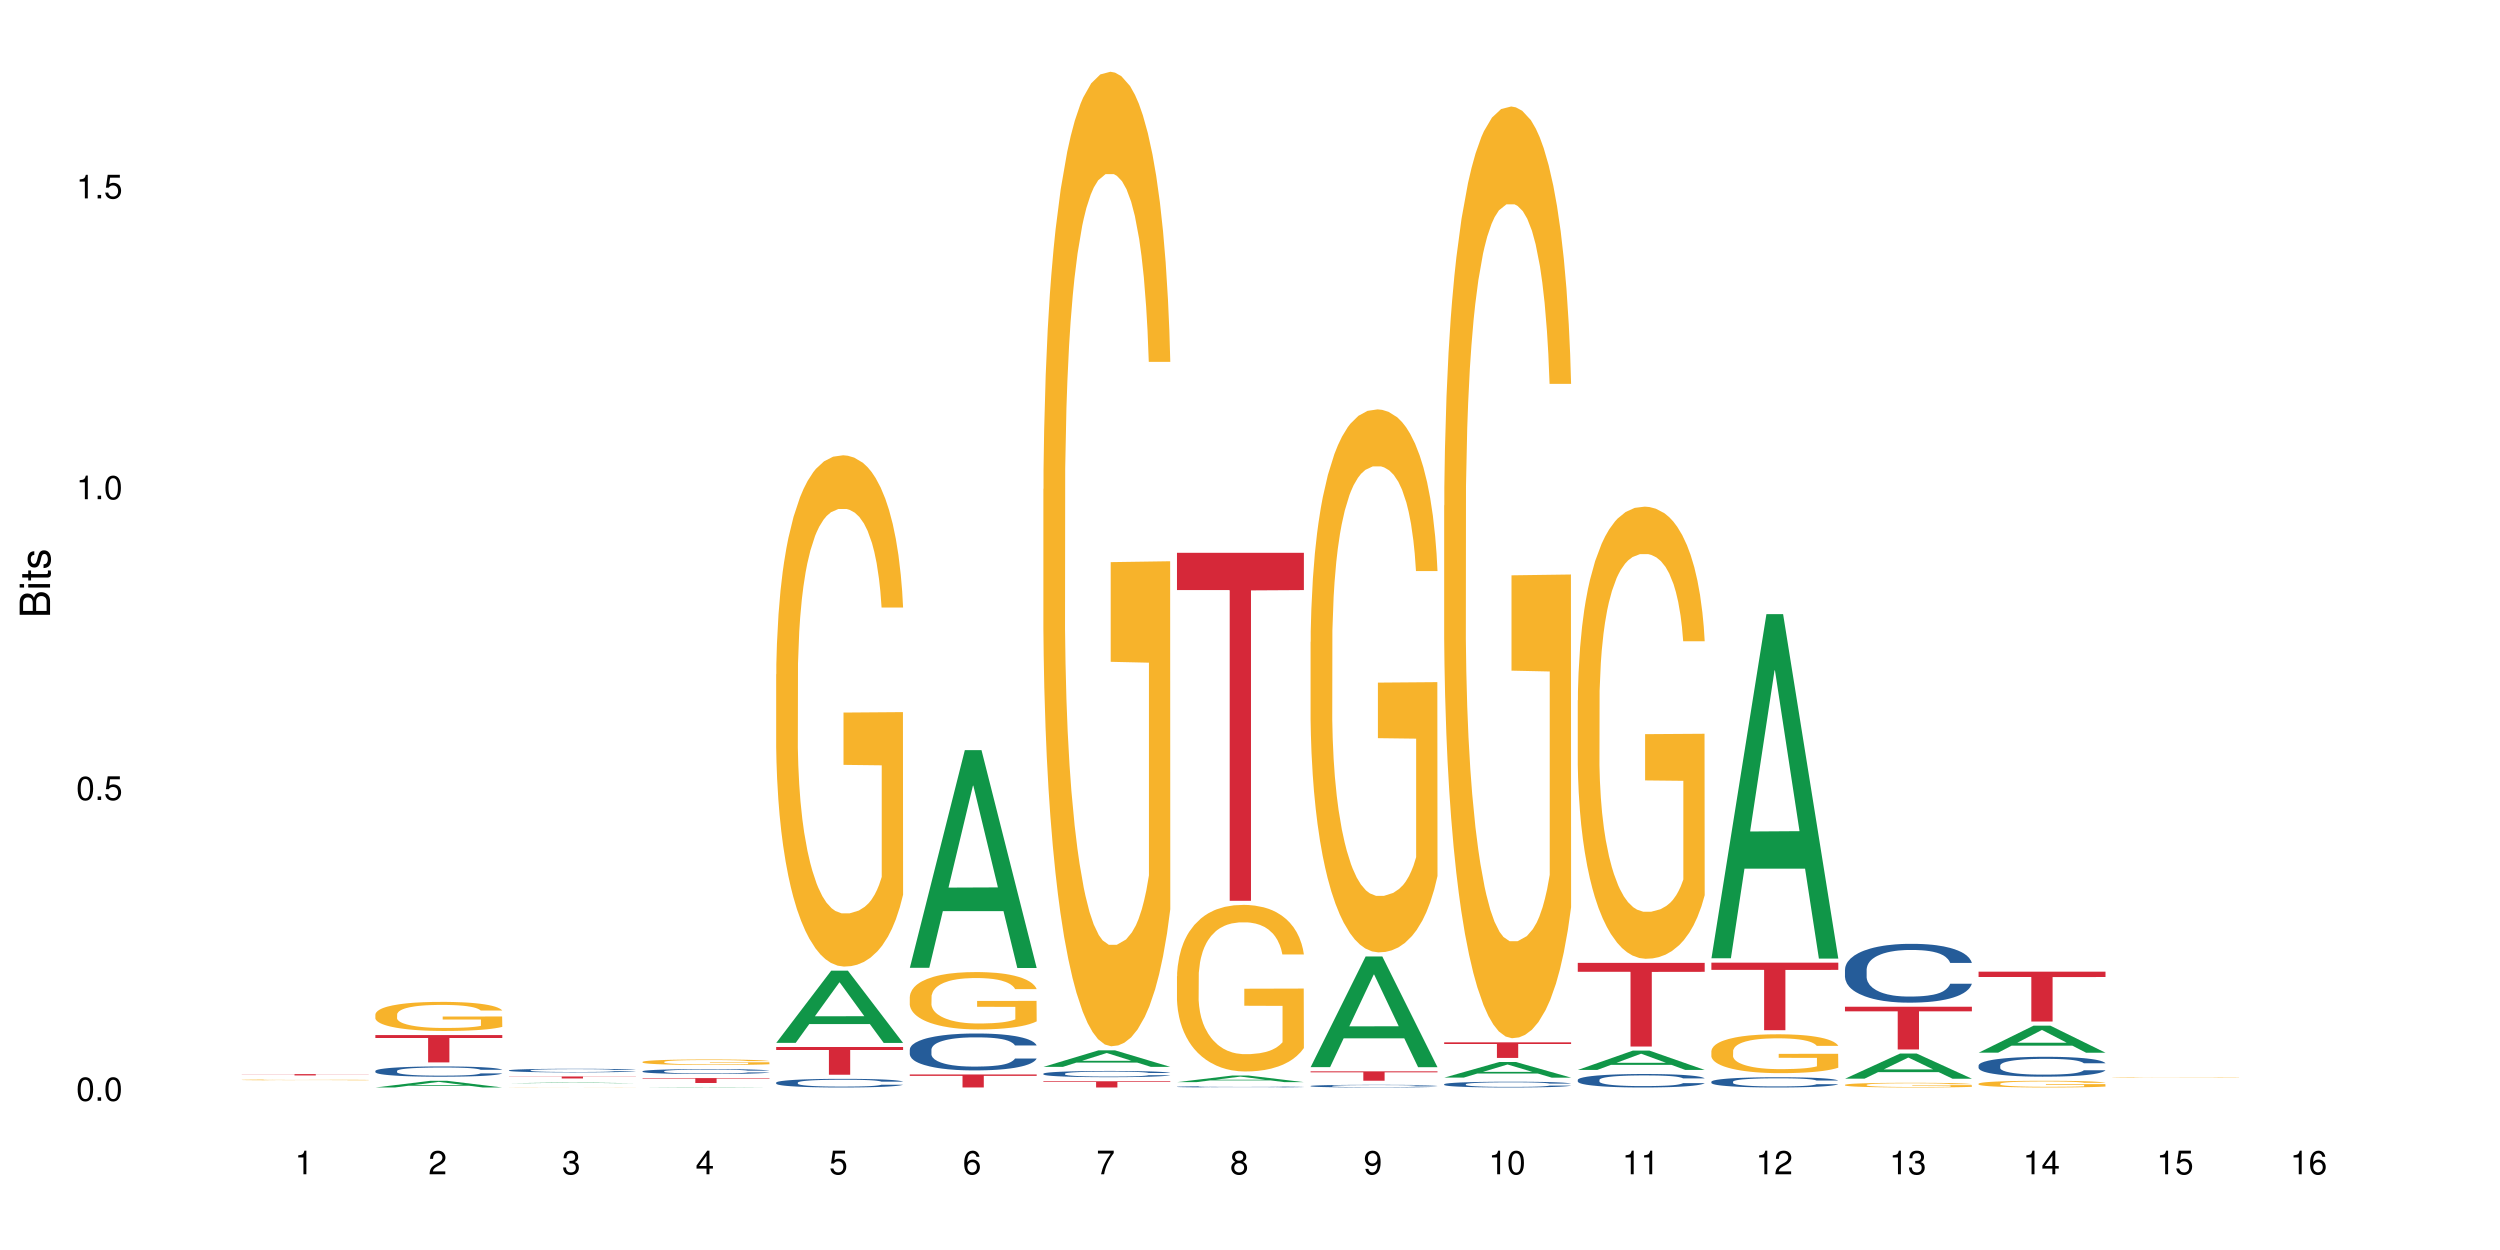 <?xml version="1.0" encoding="UTF-8"?>
<svg xmlns="http://www.w3.org/2000/svg" xmlns:xlink="http://www.w3.org/1999/xlink" width="720pt" height="360pt" viewBox="0 0 720 360" version="1.1">
<defs>
<g>
<symbol overflow="visible" id="glyph0-0">
<path style="stroke:none;" d=""/>
</symbol>
<symbol overflow="visible" id="glyph0-1">
<path style="stroke:none;" d="M 2.641 -6.797 C 2 -6.797 1.422 -6.531 1.078 -6.047 C 0.641 -5.453 0.406 -4.547 0.406 -3.297 C 0.406 -1 1.188 0.219 2.641 0.219 C 4.078 0.219 4.859 -1 4.859 -3.234 C 4.859 -4.562 4.656 -5.438 4.203 -6.047 C 3.844 -6.531 3.281 -6.797 2.641 -6.797 Z M 2.641 -6.047 C 3.547 -6.047 4 -5.125 4 -3.312 C 4 -1.375 3.562 -0.484 2.625 -0.484 C 1.734 -0.484 1.281 -1.422 1.281 -3.281 C 1.281 -5.141 1.734 -6.047 2.641 -6.047 Z M 2.641 -6.047 "/>
</symbol>
<symbol overflow="visible" id="glyph0-2">
<path style="stroke:none;" d="M 1.828 -1 L 0.828 -1 L 0.828 0 L 1.828 0 Z M 1.828 -1 "/>
</symbol>
<symbol overflow="visible" id="glyph0-3">
<path style="stroke:none;" d="M 4.562 -6.797 L 1.062 -6.797 L 0.547 -3.094 L 1.328 -3.094 C 1.719 -3.562 2.047 -3.734 2.578 -3.734 C 3.484 -3.734 4.062 -3.109 4.062 -2.094 C 4.062 -1.125 3.484 -0.531 2.578 -0.531 C 1.828 -0.531 1.375 -0.906 1.188 -1.672 L 0.328 -1.672 C 0.453 -1.109 0.547 -0.844 0.75 -0.594 C 1.125 -0.078 1.828 0.219 2.594 0.219 C 3.969 0.219 4.922 -0.781 4.922 -2.219 C 4.922 -3.562 4.031 -4.484 2.719 -4.484 C 2.25 -4.484 1.859 -4.359 1.469 -4.062 L 1.734 -5.969 L 4.562 -5.969 Z M 4.562 -6.797 "/>
</symbol>
<symbol overflow="visible" id="glyph0-4">
<path style="stroke:none;" d="M 2.484 -4.844 L 2.484 0 L 3.328 0 L 3.328 -6.797 L 2.766 -6.797 C 2.469 -5.75 2.281 -5.609 0.984 -5.453 L 0.984 -4.844 Z M 2.484 -4.844 "/>
</symbol>
<symbol overflow="visible" id="glyph0-5">
<path style="stroke:none;" d="M 4.859 -0.828 L 1.281 -0.828 C 1.359 -1.391 1.672 -1.75 2.5 -2.234 L 3.469 -2.75 C 4.406 -3.266 4.906 -3.969 4.906 -4.812 C 4.906 -5.375 4.672 -5.906 4.266 -6.266 C 3.859 -6.625 3.375 -6.797 2.719 -6.797 C 1.859 -6.797 1.219 -6.5 0.844 -5.922 C 0.609 -5.562 0.5 -5.125 0.484 -4.438 L 1.328 -4.438 C 1.359 -4.906 1.406 -5.188 1.531 -5.406 C 1.75 -5.812 2.188 -6.062 2.703 -6.062 C 3.469 -6.062 4.031 -5.516 4.031 -4.781 C 4.031 -4.25 3.719 -3.797 3.125 -3.438 L 2.234 -2.938 C 0.812 -2.141 0.406 -1.5 0.328 0 L 4.859 0 Z M 4.859 -0.828 "/>
</symbol>
<symbol overflow="visible" id="glyph0-6">
<path style="stroke:none;" d="M 2.125 -3.125 L 2.578 -3.125 C 3.516 -3.125 3.984 -2.703 3.984 -1.891 C 3.984 -1.031 3.469 -0.531 2.578 -0.531 C 1.656 -0.531 1.203 -0.984 1.156 -1.969 L 0.312 -1.969 C 0.344 -1.422 0.438 -1.078 0.609 -0.766 C 0.953 -0.109 1.625 0.219 2.547 0.219 C 3.953 0.219 4.859 -0.609 4.859 -1.906 C 4.859 -2.766 4.516 -3.25 3.703 -3.516 C 4.344 -3.766 4.656 -4.25 4.656 -4.938 C 4.656 -6.109 3.875 -6.797 2.578 -6.797 C 1.203 -6.797 0.484 -6.047 0.453 -4.609 L 1.297 -4.609 C 1.312 -5.016 1.344 -5.25 1.453 -5.453 C 1.641 -5.828 2.062 -6.062 2.594 -6.062 C 3.344 -6.062 3.797 -5.625 3.797 -4.906 C 3.797 -4.422 3.609 -4.141 3.25 -3.984 C 3.016 -3.891 2.719 -3.844 2.125 -3.844 Z M 2.125 -3.125 "/>
</symbol>
<symbol overflow="visible" id="glyph0-7">
<path style="stroke:none;" d="M 3.141 -1.625 L 3.141 0 L 3.984 0 L 3.984 -1.625 L 4.984 -1.625 L 4.984 -2.391 L 3.984 -2.391 L 3.984 -6.797 L 3.359 -6.797 L 0.266 -2.516 L 0.266 -1.625 Z M 3.141 -2.391 L 1 -2.391 L 3.141 -5.359 Z M 3.141 -2.391 "/>
</symbol>
<symbol overflow="visible" id="glyph0-8">
<path style="stroke:none;" d="M 4.781 -5.031 C 4.609 -6.141 3.891 -6.797 2.844 -6.797 C 2.094 -6.797 1.422 -6.438 1.031 -5.828 C 0.609 -5.172 0.406 -4.344 0.406 -3.094 C 0.406 -1.953 0.578 -1.234 0.984 -0.625 C 1.359 -0.078 1.953 0.219 2.703 0.219 C 3.984 0.219 4.922 -0.734 4.922 -2.078 C 4.922 -3.344 4.062 -4.234 2.844 -4.234 C 2.172 -4.234 1.641 -3.969 1.281 -3.469 C 1.281 -5.125 1.828 -6.047 2.797 -6.047 C 3.391 -6.047 3.797 -5.672 3.938 -5.031 Z M 2.734 -3.484 C 3.547 -3.484 4.062 -2.922 4.062 -2 C 4.062 -1.156 3.484 -0.531 2.703 -0.531 C 1.922 -0.531 1.328 -1.188 1.328 -2.047 C 1.328 -2.891 1.906 -3.484 2.734 -3.484 Z M 2.734 -3.484 "/>
</symbol>
<symbol overflow="visible" id="glyph0-9">
<path style="stroke:none;" d="M 4.984 -6.797 L 0.438 -6.797 L 0.438 -5.969 L 4.109 -5.969 C 2.5 -3.656 1.828 -2.234 1.328 0 L 2.219 0 C 2.594 -2.172 3.453 -4.047 4.984 -6.094 Z M 4.984 -6.797 "/>
</symbol>
<symbol overflow="visible" id="glyph0-10">
<path style="stroke:none;" d="M 3.75 -3.578 C 4.453 -4 4.688 -4.344 4.688 -4.984 C 4.688 -6.047 3.844 -6.797 2.641 -6.797 C 1.438 -6.797 0.594 -6.047 0.594 -4.984 C 0.594 -4.359 0.828 -4.016 1.516 -3.578 C 0.734 -3.203 0.359 -2.641 0.359 -1.891 C 0.359 -0.641 1.297 0.219 2.641 0.219 C 3.984 0.219 4.922 -0.641 4.922 -1.875 C 4.922 -2.641 4.531 -3.203 3.75 -3.578 Z M 2.641 -6.047 C 3.359 -6.047 3.812 -5.625 3.812 -4.969 C 3.812 -4.344 3.344 -3.922 2.641 -3.922 C 1.922 -3.922 1.453 -4.344 1.453 -4.984 C 1.453 -5.625 1.922 -6.047 2.641 -6.047 Z M 2.641 -3.203 C 3.484 -3.203 4.062 -2.672 4.062 -1.875 C 4.062 -1.062 3.484 -0.531 2.625 -0.531 C 1.797 -0.531 1.219 -1.078 1.219 -1.875 C 1.219 -2.672 1.797 -3.203 2.641 -3.203 Z M 2.641 -3.203 "/>
</symbol>
<symbol overflow="visible" id="glyph0-11">
<path style="stroke:none;" d="M 0.516 -1.547 C 0.672 -0.438 1.406 0.219 2.438 0.219 C 3.188 0.219 3.859 -0.141 4.266 -0.75 C 4.688 -1.406 4.891 -2.25 4.891 -3.484 C 4.891 -4.625 4.703 -5.359 4.312 -5.953 C 3.938 -6.5 3.344 -6.797 2.594 -6.797 C 1.297 -6.797 0.359 -5.844 0.359 -4.516 C 0.359 -3.25 1.234 -2.344 2.453 -2.344 C 3.094 -2.344 3.562 -2.578 4.016 -3.109 C 4 -1.453 3.469 -0.531 2.5 -0.531 C 1.906 -0.531 1.484 -0.906 1.359 -1.547 Z M 2.578 -6.062 C 3.375 -6.062 3.969 -5.406 3.969 -4.531 C 3.969 -3.688 3.375 -3.094 2.547 -3.094 C 1.734 -3.094 1.234 -3.672 1.234 -4.578 C 1.234 -5.438 1.797 -6.062 2.578 -6.062 Z M 2.578 -6.062 "/>
</symbol>
<symbol overflow="visible" id="glyph1-0">
<path style="stroke:none;" d=""/>
</symbol>
<symbol overflow="visible" id="glyph1-1">
<path style="stroke:none;" d="M 0 -0.953 L 0 -4.891 C 0 -5.719 -0.234 -6.344 -0.734 -6.797 C -1.188 -7.234 -1.812 -7.469 -2.5 -7.469 C -3.547 -7.469 -4.188 -7 -4.625 -5.875 C -4.984 -6.672 -5.641 -7.094 -6.531 -7.094 C -7.156 -7.094 -7.734 -6.859 -8.141 -6.391 C -8.562 -5.938 -8.75 -5.344 -8.75 -4.5 L -8.75 -0.953 Z M -4.984 -2.062 L -7.766 -2.062 L -7.766 -4.219 C -7.766 -4.844 -7.688 -5.203 -7.453 -5.5 C -7.219 -5.812 -6.859 -5.969 -6.375 -5.969 C -5.906 -5.969 -5.531 -5.812 -5.297 -5.5 C -5.062 -5.203 -4.984 -4.844 -4.984 -4.219 Z M -0.984 -2.062 L -4 -2.062 L -4 -4.781 C -4 -5.328 -3.859 -5.688 -3.578 -5.953 C -3.297 -6.219 -2.922 -6.359 -2.484 -6.359 C -2.062 -6.359 -1.688 -6.219 -1.406 -5.953 C -1.109 -5.688 -0.984 -5.328 -0.984 -4.781 Z M -0.984 -2.062 "/>
</symbol>
<symbol overflow="visible" id="glyph1-2">
<path style="stroke:none;" d="M -6.281 -1.797 L -6.281 -0.797 L 0 -0.797 L 0 -1.797 Z M -8.75 -1.797 L -8.75 -0.797 L -7.484 -0.797 L -7.484 -1.797 Z M -8.75 -1.797 "/>
</symbol>
<symbol overflow="visible" id="glyph1-3">
<path style="stroke:none;" d="M -6.281 -3.047 L -6.281 -2.016 L -8.016 -2.016 L -8.016 -1.016 L -6.281 -1.016 L -6.281 -0.172 L -5.469 -0.172 L -5.469 -1.016 L -0.719 -1.016 C -0.078 -1.016 0.281 -1.453 0.281 -2.234 C 0.281 -2.469 0.25 -2.719 0.188 -3.047 L -0.641 -3.047 C -0.609 -2.922 -0.594 -2.766 -0.594 -2.562 C -0.594 -2.141 -0.719 -2.016 -1.156 -2.016 L -5.469 -2.016 L -5.469 -3.047 Z M -6.281 -3.047 "/>
</symbol>
<symbol overflow="visible" id="glyph1-4">
<path style="stroke:none;" d="M -4.531 -5.25 C -5.766 -5.25 -6.469 -4.422 -6.469 -2.969 C -6.469 -1.516 -5.719 -0.562 -4.547 -0.562 C -3.562 -0.562 -3.094 -1.062 -2.734 -2.562 L -2.516 -3.484 C -2.344 -4.188 -2.094 -4.469 -1.625 -4.469 C -1.047 -4.469 -0.641 -3.875 -0.641 -3 C -0.641 -2.453 -0.797 -2 -1.062 -1.75 C -1.25 -1.594 -1.422 -1.531 -1.875 -1.469 L -1.875 -0.406 C -0.422 -0.453 0.281 -1.266 0.281 -2.922 C 0.281 -4.5 -0.5 -5.516 -1.719 -5.516 C -2.656 -5.516 -3.172 -4.984 -3.469 -3.734 L -3.703 -2.766 C -3.891 -1.953 -4.156 -1.609 -4.594 -1.609 C -5.172 -1.609 -5.547 -2.125 -5.547 -2.938 C -5.547 -3.75 -5.203 -4.172 -4.531 -4.203 Z M -4.531 -5.25 "/>
</symbol>
</g>
</defs>
<g id="surface53292">
<rect x="0" y="0" width="720" height="360" style="fill:rgb(100%,100%,100%);fill-opacity:1;stroke:none;"/>
<path style=" stroke:none;fill-rule:nonzero;fill:rgb(96.863%,70.196%,16.863%);fill-opacity:1;" d="M 69.629 311.004 L 69.676 311.004 L 69.676 310.996 L 69.852 310.988 L 70.297 310.977 L 70.879 310.965 L 71.5 310.957 L 71.902 310.953 L 72.57 310.945 L 73.152 310.941 L 74.621 310.93 L 76.496 310.922 L 77.52 310.918 L 78.68 310.914 L 80.328 310.91 L 81.086 310.91 L 83.402 310.906 L 86.035 310.902 L 92.098 310.902 L 94.594 310.906 L 96.02 310.91 L 97.133 310.91 L 98.293 310.914 L 99.719 310.918 L 101.055 310.922 L 102.125 310.926 L 103.195 310.934 L 104.086 310.941 L 104.844 310.949 L 105.516 310.957 L 105.914 310.965 L 106.184 310.973 L 99.984 310.973 L 99.629 310.965 L 99.227 310.957 L 98.559 310.953 L 97.891 310.945 L 97.223 310.941 L 95.973 310.938 L 94.906 310.934 L 93.566 310.93 L 92.273 310.93 L 90.805 310.926 L 87.551 310.926 L 85.41 310.93 L 84.16 310.93 L 83.27 310.934 L 82.023 310.934 L 81.266 310.938 L 80.816 310.938 L 79.48 310.945 L 78.59 310.953 L 78.098 310.957 L 77.477 310.961 L 77.027 310.969 L 76.539 310.977 L 76.27 310.984 L 75.914 310.996 L 75.871 311.035 L 76.004 311.043 L 76.27 311.051 L 76.629 311.059 L 77.699 311.074 L 78.633 311.082 L 79.438 311.09 L 80.059 311.09 L 81.266 311.098 L 81.754 311.098 L 82.914 311.102 L 84.117 311.105 L 85.59 311.109 L 95.129 311.109 L 96.285 311.105 L 97.043 311.105 L 97.98 311.102 L 98.648 311.102 L 99.273 311.098 L 100.031 311.094 L 100.031 311.043 L 89.02 311.043 L 89.02 311.02 L 106.137 311.02 L 106.184 311.102 L 105.246 311.109 L 104.086 311.113 L 102.973 311.117 L 101.812 311.121 L 100.164 311.125 L 98.828 311.129 L 96.777 311.133 L 92.941 311.133 L 91.203 311.137 L 89.152 311.137 L 87.328 311.133 L 83.805 311.133 L 80.953 311.125 L 79.168 311.121 L 78.012 311.117 L 76.805 311.113 L 75.602 311.109 L 74.531 311.102 L 73.82 311.098 L 73.105 311.094 L 72.348 311.086 L 71.637 311.082 L 71.102 311.074 L 70.609 311.066 L 69.898 311.051 L 69.719 311.043 L 69.629 311.035 Z M 69.629 311.004 "/>
<path style=" stroke:none;fill-rule:nonzero;fill:rgb(83.922%,15.686%,22.353%);fill-opacity:1;" d="M 69.629 309.344 L 106.184 309.344 L 106.184 309.387 L 90.949 309.387 L 90.949 309.727 L 84.82 309.727 L 84.82 309.387 L 69.629 309.387 Z M 69.629 309.344 "/>
<path style=" stroke:none;fill-rule:nonzero;fill:rgb(6.275%,58.824%,28.235%);fill-opacity:1;" d="M 108.105 313.195 L 108.145 313.191 L 123.961 311.27 L 128.766 311.27 L 144.66 313.195 L 139.074 313.195 L 135.09 312.695 L 117.637 312.695 L 113.73 313.195 L 108.105 313.195 L 119.312 312.484 L 133.492 312.484 L 126.422 311.586 L 126.344 311.582 L 126.266 311.59 L 119.273 312.484 L 119.312 312.484 Z M 108.105 313.195 "/>
<path style=" stroke:none;fill-rule:nonzero;fill:rgb(14.51%,36.078%,60%);fill-opacity:1;" d="M 108.105 308.426 L 108.152 308.422 L 108.152 308.359 L 108.285 308.254 L 108.598 308.125 L 108.91 308.035 L 109.711 307.875 L 110.824 307.723 L 111.984 307.602 L 112.832 307.531 L 113.59 307.48 L 115.328 307.379 L 116.441 307.328 L 117.645 307.281 L 119.117 307.234 L 120.188 307.207 L 122.594 307.164 L 124.375 307.145 L 125.758 307.137 L 128.746 307.137 L 130.527 307.148 L 131.82 307.164 L 133.246 307.184 L 134.453 307.207 L 136.547 307.27 L 138.418 307.344 L 139.266 307.387 L 140.602 307.473 L 141.629 307.551 L 142.34 307.621 L 143.145 307.723 L 143.855 307.844 L 144.391 307.98 L 144.66 308.098 L 138.418 308.098 L 138.105 307.988 L 137.75 307.906 L 137.082 307.797 L 136.414 307.719 L 135.477 307.637 L 134.629 307.586 L 133.469 307.535 L 132.445 307.504 L 131.375 307.48 L 130.352 307.461 L 128.391 307.445 L 126.117 307.445 L 125.27 307.453 L 123.531 307.473 L 122.594 307.492 L 121.258 307.531 L 120.32 307.566 L 119.207 307.621 L 118.449 307.664 L 117.512 307.734 L 116.844 307.797 L 116.086 307.887 L 115.641 307.953 L 115.238 308.031 L 114.883 308.121 L 114.613 308.215 L 114.438 308.316 L 114.348 308.41 L 114.348 308.832 L 114.438 308.93 L 114.66 309.043 L 115.238 309.207 L 116.086 309.352 L 117.066 309.465 L 118.004 309.543 L 118.539 309.582 L 119.25 309.625 L 120.363 309.68 L 121.969 309.734 L 122.906 309.754 L 124.332 309.777 L 125.805 309.789 L 127.766 309.789 L 129.504 309.777 L 130.664 309.766 L 131.867 309.742 L 133.516 309.695 L 134.539 309.652 L 135.434 309.602 L 136.102 309.551 L 136.547 309.508 L 137.215 309.422 L 137.75 309.332 L 138.152 309.238 L 138.418 309.145 L 144.66 309.145 L 144.391 309.254 L 143.992 309.359 L 143.59 309.438 L 142.965 309.531 L 142.254 309.613 L 141.227 309.711 L 140.379 309.773 L 139.266 309.84 L 138.242 309.891 L 137.125 309.938 L 135.477 309.992 L 134.406 310.02 L 133.246 310.043 L 131.867 310.062 L 130.129 310.082 L 128.254 310.094 L 126.516 310.098 L 124.645 310.09 L 123.262 310.078 L 121.434 310.055 L 119.16 310.008 L 117.512 309.957 L 116.219 309.906 L 115.105 309.852 L 113.855 309.777 L 112.254 309.66 L 111.27 309.566 L 110.602 309.492 L 109.844 309.387 L 109.309 309.289 L 108.688 309.141 L 108.238 308.945 L 108.105 308.797 Z M 108.105 308.426 "/>
<path style=" stroke:none;fill-rule:nonzero;fill:rgb(96.863%,70.196%,16.863%);fill-opacity:1;" d="M 108.105 292.133 L 108.152 292.125 L 108.152 291.969 L 108.328 291.625 L 108.773 291.152 L 109.355 290.762 L 109.98 290.453 L 110.379 290.293 L 111.047 290.062 L 111.629 289.895 L 113.098 289.551 L 114.973 289.23 L 115.996 289.094 L 117.156 288.961 L 118.805 288.816 L 119.562 288.762 L 121.879 288.641 L 124.512 288.562 L 127.406 288.543 L 128.746 288.547 L 130.574 288.578 L 133.07 288.664 L 134.496 288.738 L 135.609 288.816 L 136.77 288.918 L 138.195 289.07 L 139.531 289.254 L 140.602 289.438 L 141.672 289.668 L 142.562 289.91 L 143.32 290.18 L 143.992 290.5 L 144.391 290.77 L 144.66 291.035 L 138.465 291.035 L 138.105 290.77 L 137.707 290.562 L 137.035 290.309 L 136.367 290.125 L 135.699 289.98 L 134.453 289.781 L 133.383 289.66 L 132.043 289.551 L 130.75 289.484 L 129.281 289.438 L 128.391 289.422 L 126.027 289.422 L 123.887 289.477 L 122.637 289.535 L 121.746 289.598 L 120.5 289.711 L 119.742 289.805 L 119.297 289.867 L 117.957 290.102 L 117.066 290.316 L 116.574 290.461 L 115.953 290.691 L 115.508 290.898 L 115.016 291.203 L 114.75 291.434 L 114.391 291.957 L 114.348 293.332 L 114.48 293.625 L 114.75 293.938 L 115.105 294.215 L 115.641 294.504 L 116.176 294.727 L 117.109 295.023 L 117.914 295.223 L 118.539 295.355 L 119.742 295.562 L 120.23 295.629 L 121.391 295.766 L 122.594 295.875 L 124.066 295.965 L 125.18 296.012 L 126.961 296.051 L 129.234 296.051 L 131.91 296.004 L 133.605 295.941 L 134.762 295.883 L 135.52 295.828 L 136.457 295.746 L 137.125 295.668 L 137.75 295.582 L 138.508 295.453 L 138.508 293.625 L 127.496 293.617 L 127.496 292.758 L 144.613 292.75 L 144.66 295.746 L 143.723 295.949 L 142.562 296.148 L 141.449 296.305 L 140.289 296.434 L 138.641 296.578 L 137.305 296.672 L 135.254 296.777 L 133.383 296.848 L 131.422 296.891 L 129.68 296.914 L 127.633 296.922 L 125.805 296.906 L 123.844 296.863 L 122.281 296.801 L 120.855 296.723 L 119.43 296.625 L 117.645 296.465 L 116.488 296.332 L 115.285 296.172 L 114.078 295.98 L 113.012 295.773 L 112.297 295.613 L 111.582 295.43 L 110.824 295.199 L 110.113 294.941 L 109.578 294.703 L 109.086 294.434 L 108.73 294.184 L 108.375 293.84 L 108.195 293.562 L 108.105 293.324 Z M 108.105 292.133 "/>
<path style=" stroke:none;fill-rule:nonzero;fill:rgb(83.922%,15.686%,22.353%);fill-opacity:1;" d="M 108.105 298.098 L 144.66 298.098 L 144.66 298.941 L 129.426 298.949 L 129.426 305.965 L 123.297 305.965 L 123.297 298.953 L 123.207 298.941 L 108.105 298.941 Z M 108.105 298.098 "/>
<path style=" stroke:none;fill-rule:nonzero;fill:rgb(6.275%,58.824%,28.235%);fill-opacity:1;" d="M 146.582 311.961 L 146.621 311.961 L 162.438 311.773 L 167.242 311.773 L 183.137 311.961 L 177.551 311.961 L 173.57 311.91 L 156.113 311.91 L 152.207 311.961 L 146.582 311.961 L 157.793 311.891 L 171.969 311.891 L 164.898 311.801 L 164.82 311.801 L 164.742 311.805 L 157.754 311.891 L 157.793 311.891 Z M 146.582 311.961 "/>
<path style=" stroke:none;fill-rule:nonzero;fill:rgb(14.51%,36.078%,60%);fill-opacity:1;" d="M 146.582 308.258 L 146.629 308.258 L 146.629 308.234 L 146.762 308.199 L 147.074 308.152 L 147.387 308.121 L 148.188 308.066 L 149.301 308.012 L 150.461 307.973 L 151.309 307.945 L 152.066 307.926 L 153.805 307.891 L 154.918 307.875 L 156.121 307.859 L 157.594 307.844 L 158.664 307.832 L 161.07 307.816 L 162.855 307.812 L 164.234 307.809 L 167.223 307.809 L 169.004 307.812 L 170.297 307.816 L 171.727 307.824 L 172.93 307.832 L 175.023 307.855 L 176.895 307.879 L 177.742 307.895 L 179.078 307.926 L 180.105 307.953 L 180.82 307.977 L 181.621 308.012 L 182.336 308.055 L 182.867 308.102 L 183.137 308.145 L 176.895 308.145 L 176.582 308.105 L 176.227 308.078 L 175.559 308.039 L 174.891 308.012 L 173.953 307.984 L 173.105 307.965 L 171.949 307.945 L 170.922 307.938 L 169.852 307.926 L 168.828 307.922 L 166.867 307.918 L 163.746 307.918 L 162.008 307.926 L 161.07 307.934 L 159.734 307.945 L 158.797 307.957 L 157.684 307.977 L 156.926 307.992 L 155.988 308.016 L 155.32 308.039 L 154.562 308.07 L 154.117 308.094 L 153.715 308.121 L 153.359 308.152 L 153.09 308.184 L 152.914 308.219 L 152.824 308.254 L 152.824 308.398 L 152.914 308.434 L 153.137 308.473 L 153.715 308.531 L 154.562 308.582 L 155.543 308.621 L 156.48 308.648 L 157.016 308.664 L 157.727 308.68 L 158.844 308.695 L 160.445 308.715 L 161.383 308.723 L 162.809 308.73 L 164.281 308.734 L 166.242 308.734 L 167.98 308.73 L 169.141 308.727 L 170.344 308.719 L 171.992 308.703 L 173.016 308.688 L 173.91 308.668 L 174.578 308.652 L 175.023 308.637 L 175.691 308.605 L 176.227 308.574 L 176.629 308.543 L 176.895 308.508 L 183.137 308.508 L 182.867 308.547 L 182.469 308.586 L 182.066 308.613 L 181.441 308.645 L 180.73 308.676 L 179.703 308.707 L 178.855 308.73 L 177.742 308.754 L 176.719 308.77 L 175.602 308.785 L 173.953 308.805 L 172.883 308.816 L 171.727 308.824 L 170.344 308.832 L 168.605 308.836 L 166.73 308.84 L 164.992 308.844 L 163.121 308.84 L 161.738 308.836 L 159.91 308.828 L 157.637 308.812 L 155.988 308.793 L 154.695 308.777 L 153.582 308.758 L 152.332 308.73 L 150.73 308.688 L 149.75 308.656 L 149.078 308.629 L 148.32 308.594 L 147.785 308.562 L 147.164 308.508 L 146.719 308.441 L 146.582 308.391 Z M 146.582 308.258 "/>
<path style=" stroke:none;fill-rule:nonzero;fill:rgb(96.863%,70.196%,16.863%);fill-opacity:1;" d="M 146.582 313.16 L 146.629 313.16 L 146.805 313.156 L 147.25 313.156 L 147.832 313.152 L 148.457 313.148 L 149.523 313.148 L 150.105 313.145 L 151.574 313.145 L 153.449 313.141 L 155.633 313.141 L 157.281 313.137 L 174.086 313.137 L 175.246 313.141 L 179.078 313.141 L 180.148 313.145 L 181.043 313.145 L 181.801 313.148 L 182.469 313.148 L 182.867 313.152 L 183.137 313.152 L 176.184 313.152 L 175.516 313.148 L 174.844 313.148 L 174.176 313.145 L 169.227 313.145 L 167.758 313.141 L 164.504 313.141 L 162.363 313.145 L 157.773 313.145 L 156.434 313.148 L 155.055 313.148 L 154.43 313.152 L 153.984 313.152 L 153.492 313.156 L 153.227 313.156 L 152.867 313.16 L 152.824 313.172 L 152.957 313.172 L 153.227 313.176 L 153.582 313.176 L 154.117 313.18 L 154.652 313.18 L 155.586 313.184 L 157.016 313.184 L 158.219 313.188 L 163.656 313.188 L 165.438 313.191 L 167.711 313.191 L 170.387 313.188 L 176.227 313.188 L 176.984 313.184 L 176.984 313.172 L 165.973 313.172 L 165.973 313.168 L 183.094 313.168 L 183.137 313.188 L 182.199 313.188 L 181.043 313.191 L 178.77 313.191 L 177.117 313.195 L 157.906 313.195 L 156.121 313.191 L 153.762 313.191 L 152.555 313.188 L 150.773 313.188 L 150.059 313.184 L 148.59 313.184 L 148.055 313.18 L 147.562 313.18 L 147.207 313.176 L 146.852 313.176 L 146.672 313.172 L 146.582 313.172 Z M 146.582 313.16 "/>
<path style=" stroke:none;fill-rule:nonzero;fill:rgb(83.922%,15.686%,22.353%);fill-opacity:1;" d="M 146.582 310.016 L 183.137 310.016 L 183.137 310.078 L 167.902 310.078 L 167.902 310.598 L 161.773 310.598 L 161.773 310.082 L 161.684 310.078 L 146.582 310.078 Z M 146.582 310.016 "/>
<path style=" stroke:none;fill-rule:nonzero;fill:rgb(6.275%,58.824%,28.235%);fill-opacity:1;" d="M 185.059 313.195 L 185.098 313.195 L 200.914 313.078 L 205.719 313.078 L 221.613 313.195 L 216.027 313.195 L 212.047 313.164 L 194.59 313.164 L 190.684 313.195 L 185.059 313.195 L 196.27 313.152 L 210.445 313.152 L 203.375 313.098 L 203.219 313.098 L 196.23 313.152 L 196.27 313.152 Z M 185.059 313.195 "/>
<path style=" stroke:none;fill-rule:nonzero;fill:rgb(14.51%,36.078%,60%);fill-opacity:1;" d="M 185.059 308.516 L 185.105 308.512 L 185.105 308.48 L 185.238 308.434 L 185.551 308.371 L 185.863 308.328 L 186.664 308.254 L 187.781 308.18 L 188.938 308.121 L 189.785 308.09 L 190.543 308.062 L 192.281 308.016 L 193.395 307.988 L 194.602 307.969 L 196.07 307.945 L 197.141 307.934 L 199.547 307.914 L 201.332 307.902 L 202.711 307.898 L 205.699 307.898 L 207.484 307.906 L 208.773 307.91 L 210.203 307.922 L 211.406 307.934 L 213.5 307.961 L 215.371 307.996 L 216.219 308.02 L 217.559 308.059 L 218.582 308.098 L 219.297 308.129 L 220.098 308.18 L 220.812 308.238 L 221.348 308.301 L 221.613 308.359 L 215.371 308.359 L 215.062 308.305 L 214.703 308.266 L 214.035 308.215 L 213.367 308.176 L 212.43 308.137 L 211.582 308.113 L 210.426 308.09 L 209.398 308.074 L 208.328 308.062 L 207.305 308.055 L 205.344 308.047 L 203.07 308.047 L 202.223 308.051 L 200.484 308.059 L 199.547 308.07 L 198.211 308.086 L 197.273 308.105 L 196.16 308.129 L 195.402 308.152 L 194.465 308.184 L 193.797 308.215 L 193.039 308.258 L 192.594 308.289 L 192.191 308.324 L 191.836 308.367 L 191.57 308.414 L 191.391 308.461 L 191.301 308.508 L 191.301 308.707 L 191.391 308.754 L 191.613 308.809 L 192.191 308.887 L 193.039 308.957 L 194.02 309.012 L 194.957 309.051 L 195.492 309.066 L 196.203 309.09 L 197.32 309.113 L 198.922 309.141 L 199.859 309.148 L 201.285 309.16 L 202.758 309.164 L 204.719 309.164 L 206.457 309.16 L 207.617 309.152 L 208.82 309.145 L 210.469 309.121 L 211.496 309.102 L 212.387 309.078 L 213.055 309.051 L 213.5 309.031 L 214.168 308.992 L 214.703 308.949 L 215.105 308.902 L 215.371 308.859 L 221.613 308.859 L 221.348 308.91 L 220.945 308.961 L 220.543 308.996 L 219.918 309.043 L 219.207 309.082 L 218.18 309.129 L 217.336 309.156 L 216.219 309.191 L 215.195 309.215 L 214.078 309.238 L 212.43 309.262 L 211.359 309.277 L 210.203 309.289 L 208.82 309.297 L 207.082 309.305 L 205.211 309.312 L 203.469 309.312 L 201.598 309.309 L 200.215 309.305 L 198.391 309.293 L 196.117 309.27 L 194.465 309.246 L 193.172 309.223 L 192.059 309.195 L 190.812 309.16 L 189.207 309.105 L 188.227 309.059 L 187.555 309.023 L 186.797 308.973 L 186.266 308.93 L 185.641 308.855 L 185.195 308.766 L 185.059 308.691 Z M 185.059 308.516 "/>
<path style=" stroke:none;fill-rule:nonzero;fill:rgb(96.863%,70.196%,16.863%);fill-opacity:1;" d="M 185.059 305.812 L 185.105 305.809 L 185.105 305.781 L 185.281 305.715 L 185.73 305.625 L 186.309 305.551 L 186.934 305.492 L 187.332 305.461 L 188.004 305.418 L 188.582 305.383 L 190.055 305.32 L 191.926 305.258 L 192.949 305.23 L 194.109 305.207 L 195.758 305.18 L 196.516 305.168 L 198.836 305.145 L 201.465 305.129 L 204.363 305.125 L 205.699 305.129 L 207.527 305.133 L 210.023 305.148 L 211.449 305.164 L 212.562 305.18 L 213.723 305.199 L 215.148 305.227 L 216.488 305.262 L 217.559 305.297 L 218.625 305.34 L 219.52 305.387 L 220.277 305.438 L 220.945 305.5 L 221.348 305.551 L 221.613 305.602 L 215.418 305.602 L 215.062 305.551 L 214.66 305.512 L 213.992 305.465 L 213.32 305.43 L 212.652 305.402 L 211.406 305.363 L 210.336 305.34 L 209 305.32 L 207.707 305.305 L 206.234 305.297 L 205.344 305.293 L 202.98 305.293 L 200.84 305.305 L 199.594 305.316 L 198.699 305.328 L 197.453 305.348 L 196.695 305.367 L 196.25 305.379 L 194.91 305.422 L 194.02 305.465 L 193.531 305.492 L 192.906 305.535 L 192.461 305.574 L 191.969 305.633 L 191.703 305.68 L 191.344 305.777 L 191.301 306.039 L 191.434 306.094 L 191.703 306.156 L 192.059 306.207 L 192.594 306.262 L 193.129 306.305 L 194.066 306.363 L 194.867 306.402 L 195.492 306.426 L 196.695 306.465 L 197.184 306.477 L 198.344 306.504 L 199.547 306.523 L 201.02 306.543 L 202.133 306.551 L 203.918 306.559 L 206.191 306.559 L 208.863 306.551 L 210.559 306.539 L 211.719 306.527 L 212.477 306.516 L 213.41 306.5 L 214.078 306.484 L 214.703 306.469 L 215.461 306.445 L 215.461 306.094 L 204.453 306.094 L 204.453 305.93 L 221.57 305.93 L 221.613 306.5 L 220.676 306.539 L 219.52 306.578 L 218.402 306.605 L 217.246 306.633 L 215.594 306.66 L 214.258 306.676 L 212.207 306.695 L 210.336 306.711 L 208.375 306.719 L 206.637 306.723 L 202.758 306.723 L 200.797 306.711 L 199.234 306.703 L 197.809 306.688 L 196.383 306.668 L 194.602 306.637 L 193.441 306.613 L 192.238 306.582 L 191.035 306.547 L 189.965 306.504 L 189.25 306.477 L 188.539 306.441 L 187.781 306.395 L 187.066 306.348 L 186.531 306.301 L 186.039 306.25 L 185.684 306.203 L 185.328 306.137 L 185.148 306.082 L 185.059 306.039 Z M 185.059 305.812 "/>
<path style=" stroke:none;fill-rule:nonzero;fill:rgb(83.922%,15.686%,22.353%);fill-opacity:1;" d="M 185.059 310.488 L 221.613 310.488 L 221.613 310.641 L 206.379 310.641 L 206.379 311.902 L 200.25 311.902 L 200.25 310.641 L 185.059 310.641 Z M 185.059 310.488 "/>
<path style=" stroke:none;fill-rule:nonzero;fill:rgb(6.275%,58.824%,28.235%);fill-opacity:1;" d="M 223.539 300.348 L 223.578 300.328 L 239.391 279.551 L 244.195 279.551 L 260.09 300.367 L 254.504 300.367 L 250.523 294.934 L 233.066 294.934 L 229.16 300.348 L 223.539 300.348 L 234.746 292.688 L 248.922 292.668 L 241.852 282.953 L 241.773 282.934 L 241.695 282.992 L 234.707 292.668 L 234.746 292.688 Z M 223.539 300.348 "/>
<path style=" stroke:none;fill-rule:nonzero;fill:rgb(14.51%,36.078%,60%);fill-opacity:1;" d="M 223.539 311.789 L 223.582 311.785 L 223.582 311.73 L 223.715 311.645 L 224.027 311.535 L 224.34 311.461 L 225.141 311.328 L 226.258 311.199 L 227.414 311.098 L 228.262 311.039 L 229.02 310.992 L 230.758 310.906 L 231.875 310.863 L 233.078 310.828 L 234.547 310.789 L 235.617 310.766 L 238.023 310.727 L 239.809 310.711 L 241.191 310.707 L 244.176 310.707 L 245.961 310.715 L 247.254 310.727 L 248.68 310.746 L 249.883 310.766 L 251.977 310.816 L 253.848 310.879 L 254.695 310.914 L 256.035 310.984 L 257.059 311.055 L 257.773 311.113 L 258.574 311.199 L 259.289 311.301 L 259.824 311.414 L 260.09 311.516 L 253.848 311.516 L 253.539 311.422 L 253.18 311.352 L 252.512 311.258 L 251.844 311.191 L 250.906 311.125 L 250.059 311.082 L 248.902 311.039 L 247.875 311.012 L 246.805 310.992 L 245.781 310.98 L 243.82 310.965 L 241.547 310.965 L 240.699 310.969 L 238.961 310.988 L 238.023 311.004 L 236.688 311.035 L 235.75 311.066 L 234.637 311.109 L 233.879 311.148 L 232.941 311.207 L 232.273 311.262 L 231.516 311.336 L 231.07 311.395 L 230.668 311.457 L 230.312 311.531 L 230.047 311.613 L 229.867 311.695 L 229.777 311.777 L 229.777 312.129 L 229.867 312.211 L 230.09 312.309 L 230.668 312.445 L 231.516 312.566 L 232.496 312.664 L 233.434 312.73 L 233.969 312.762 L 234.68 312.801 L 235.797 312.844 L 237.402 312.891 L 238.336 312.91 L 239.762 312.926 L 241.234 312.938 L 243.195 312.938 L 244.934 312.926 L 246.094 312.914 L 247.297 312.898 L 248.945 312.859 L 249.973 312.824 L 250.863 312.777 L 251.531 312.734 L 251.977 312.699 L 252.645 312.629 L 253.18 312.551 L 253.582 312.473 L 253.848 312.395 L 260.09 312.395 L 259.824 312.484 L 259.422 312.574 L 259.02 312.641 L 258.395 312.719 L 257.684 312.789 L 256.656 312.871 L 255.812 312.922 L 254.695 312.98 L 253.672 313.023 L 252.559 313.062 L 250.906 313.105 L 249.836 313.129 L 248.68 313.148 L 247.297 313.168 L 245.559 313.184 L 243.688 313.195 L 241.949 313.195 L 240.074 313.191 L 238.695 313.184 L 236.867 313.16 L 234.594 313.121 L 232.941 313.078 L 231.648 313.035 L 230.535 312.988 L 229.289 312.926 L 227.684 312.828 L 226.703 312.75 L 226.035 312.688 L 225.277 312.598 L 224.742 312.516 L 224.117 312.391 L 223.672 312.227 L 223.539 312.102 Z M 223.539 311.789 "/>
<path style=" stroke:none;fill-rule:nonzero;fill:rgb(96.863%,70.196%,16.863%);fill-opacity:1;" d="M 223.539 194.191 L 223.582 194.059 L 223.582 191.367 L 223.762 185.316 L 224.207 176.977 L 224.785 170.117 L 225.41 164.738 L 225.812 161.914 L 226.48 157.879 L 227.059 154.922 L 228.531 148.871 L 230.402 143.223 L 231.426 140.801 L 232.586 138.516 L 234.234 135.961 L 234.992 135.02 L 237.312 132.867 L 239.941 131.523 L 242.84 131.117 L 244.176 131.254 L 246.004 131.789 L 248.5 133.27 L 249.926 134.613 L 251.043 135.961 L 252.199 137.707 L 253.625 140.398 L 254.965 143.625 L 256.035 146.852 L 257.105 150.887 L 257.996 155.191 L 258.754 159.898 L 259.422 165.547 L 259.824 170.254 L 260.09 174.961 L 253.895 174.961 L 253.539 170.254 L 253.137 166.621 L 252.469 162.184 L 251.801 158.957 L 251.129 156.402 L 249.883 152.906 L 248.812 150.754 L 247.477 148.871 L 246.184 147.66 L 244.711 146.852 L 243.82 146.586 L 241.457 146.586 L 239.316 147.527 L 238.07 148.602 L 237.18 149.676 L 235.93 151.695 L 235.172 153.309 L 234.727 154.383 L 233.391 158.555 L 232.496 162.32 L 232.008 164.875 L 231.383 168.91 L 230.938 172.539 L 230.445 177.918 L 230.18 181.953 L 229.824 191.098 L 229.777 215.305 L 229.91 220.414 L 230.18 225.93 L 230.535 230.77 L 231.07 235.883 L 231.605 239.781 L 232.543 245.027 L 233.344 248.523 L 233.969 250.809 L 235.172 254.441 L 235.664 255.648 L 236.82 258.07 L 238.023 259.953 L 239.496 261.566 L 240.609 262.375 L 242.395 263.047 L 244.668 263.047 L 247.34 262.238 L 249.035 261.164 L 250.195 260.09 L 250.953 259.148 L 251.887 257.668 L 252.559 256.324 L 253.18 254.844 L 253.938 252.559 L 253.938 220.414 L 242.93 220.281 L 242.93 205.219 L 260.047 205.086 L 260.09 257.668 L 259.152 261.297 L 257.996 264.797 L 256.879 267.484 L 255.723 269.77 L 254.074 272.324 L 252.734 273.941 L 250.684 275.824 L 248.812 277.031 L 246.852 277.84 L 245.113 278.242 L 243.062 278.379 L 241.234 278.109 L 239.273 277.301 L 237.711 276.227 L 236.285 274.883 L 234.859 273.133 L 233.078 270.309 L 231.918 268.023 L 230.715 265.199 L 229.512 261.836 L 228.441 258.207 L 227.727 255.383 L 227.016 252.152 L 226.258 248.117 L 225.543 243.547 L 225.008 239.379 L 224.52 234.672 L 224.16 230.234 L 223.805 224.18 L 223.625 219.34 L 223.539 215.172 Z M 223.539 194.191 "/>
<path style=" stroke:none;fill-rule:nonzero;fill:rgb(83.922%,15.686%,22.353%);fill-opacity:1;" d="M 223.539 301.543 L 260.09 301.543 L 260.09 302.398 L 244.855 302.406 L 244.855 309.531 L 238.727 309.531 L 238.727 302.414 L 238.637 302.398 L 223.539 302.398 Z M 223.539 301.543 "/>
<path style=" stroke:none;fill-rule:nonzero;fill:rgb(6.275%,58.824%,28.235%);fill-opacity:1;" d="M 262.016 278.723 L 262.055 278.66 L 277.871 216.039 L 282.672 216.039 L 298.566 278.781 L 292.984 278.781 L 289 262.402 L 271.543 262.402 L 267.637 278.723 L 262.016 278.723 L 273.223 255.629 L 287.398 255.57 L 280.328 226.289 L 280.25 226.23 L 280.172 226.406 L 273.184 255.57 L 273.223 255.629 Z M 262.016 278.723 "/>
<path style=" stroke:none;fill-rule:nonzero;fill:rgb(14.51%,36.078%,60%);fill-opacity:1;" d="M 262.016 302.277 L 262.059 302.266 L 262.059 302.035 L 262.191 301.664 L 262.504 301.199 L 262.816 300.879 L 263.617 300.305 L 264.734 299.754 L 265.891 299.324 L 266.738 299.07 L 267.496 298.879 L 269.234 298.52 L 270.352 298.336 L 271.555 298.168 L 273.023 298.004 L 274.094 297.906 L 276.5 297.75 L 278.285 297.684 L 279.668 297.652 L 282.652 297.652 L 284.438 297.691 L 285.73 297.742 L 287.156 297.82 L 288.359 297.906 L 290.453 298.121 L 292.328 298.391 L 293.172 298.547 L 294.512 298.848 L 295.535 299.141 L 296.25 299.395 L 297.051 299.754 L 297.766 300.188 L 298.301 300.684 L 298.566 301.102 L 292.328 301.102 L 292.016 300.715 L 291.656 300.414 L 290.988 300.016 L 290.32 299.734 L 289.383 299.449 L 288.539 299.266 L 287.379 299.082 L 286.352 298.965 L 285.285 298.879 L 284.258 298.82 L 282.297 298.762 L 280.023 298.762 L 279.176 298.781 L 277.438 298.859 L 276.5 298.926 L 275.164 299.062 L 274.227 299.188 L 273.113 299.383 L 272.355 299.547 L 271.422 299.801 L 270.75 300.023 L 269.992 300.344 L 269.547 300.586 L 269.148 300.859 L 268.789 301.18 L 268.523 301.52 L 268.344 301.879 L 268.254 302.23 L 268.254 303.734 L 268.344 304.082 L 268.566 304.492 L 269.148 305.082 L 269.992 305.598 L 270.973 306.008 L 271.91 306.297 L 272.445 306.434 L 273.16 306.59 L 274.273 306.785 L 275.879 306.977 L 276.812 307.055 L 278.238 307.133 L 279.711 307.172 L 281.672 307.172 L 283.41 307.133 L 284.57 307.086 L 285.773 307.008 L 287.422 306.844 L 288.449 306.688 L 289.34 306.5 L 290.008 306.316 L 290.453 306.16 L 291.121 305.859 L 291.656 305.531 L 292.059 305.191 L 292.328 304.859 L 298.566 304.859 L 298.301 305.25 L 297.898 305.629 L 297.496 305.91 L 296.875 306.25 L 296.16 306.551 L 295.137 306.891 L 294.289 307.113 L 293.172 307.355 L 292.148 307.543 L 291.035 307.707 L 289.383 307.902 L 288.316 307.996 L 287.156 308.086 L 285.773 308.164 L 284.035 308.23 L 282.164 308.27 L 280.426 308.277 L 278.551 308.262 L 277.172 308.223 L 275.344 308.133 L 273.07 307.957 L 271.422 307.773 L 270.129 307.59 L 269.012 307.395 L 267.766 307.133 L 266.16 306.707 L 265.18 306.375 L 264.512 306.105 L 263.754 305.727 L 263.219 305.387 L 262.594 304.84 L 262.148 304.152 L 262.016 303.617 Z M 262.016 302.277 "/>
<path style=" stroke:none;fill-rule:nonzero;fill:rgb(96.863%,70.196%,16.863%);fill-opacity:1;" d="M 262.016 287.031 L 262.059 287.016 L 262.059 286.715 L 262.238 286.035 L 262.684 285.102 L 263.262 284.332 L 263.887 283.727 L 264.289 283.41 L 264.957 282.957 L 265.535 282.625 L 267.008 281.945 L 268.879 281.312 L 269.906 281.043 L 271.062 280.785 L 272.711 280.496 L 273.469 280.391 L 275.789 280.152 L 278.418 280 L 281.316 279.953 L 282.652 279.969 L 284.48 280.031 L 286.977 280.195 L 288.402 280.348 L 289.52 280.496 L 290.676 280.695 L 292.105 280.996 L 293.441 281.359 L 294.512 281.719 L 295.582 282.172 L 296.473 282.656 L 297.23 283.184 L 297.898 283.816 L 298.301 284.348 L 298.566 284.875 L 292.371 284.875 L 292.016 284.348 L 291.613 283.938 L 290.945 283.441 L 290.277 283.078 L 289.605 282.793 L 288.359 282.398 L 287.289 282.156 L 285.953 281.945 L 284.66 281.812 L 283.188 281.719 L 282.297 281.691 L 279.934 281.691 L 277.793 281.797 L 276.547 281.918 L 275.656 282.039 L 274.406 282.262 L 273.648 282.445 L 273.203 282.566 L 271.867 283.031 L 270.973 283.457 L 270.484 283.742 L 269.859 284.195 L 269.414 284.602 L 268.922 285.207 L 268.656 285.66 L 268.301 286.684 L 268.254 289.402 L 268.391 289.977 L 268.656 290.594 L 269.012 291.137 L 269.547 291.711 L 270.082 292.148 L 271.02 292.738 L 271.82 293.129 L 272.445 293.387 L 273.648 293.793 L 274.141 293.93 L 275.297 294.199 L 276.5 294.41 L 277.973 294.594 L 279.086 294.684 L 280.871 294.758 L 283.145 294.758 L 285.816 294.668 L 287.512 294.547 L 288.672 294.426 L 289.43 294.32 L 290.363 294.156 L 291.035 294.004 L 291.656 293.84 L 292.414 293.582 L 292.414 289.977 L 281.406 289.961 L 281.406 288.27 L 298.523 288.254 L 298.566 294.156 L 297.633 294.562 L 296.473 294.957 L 295.359 295.258 L 294.199 295.512 L 292.551 295.801 L 291.211 295.98 L 289.16 296.191 L 287.289 296.328 L 285.328 296.418 L 283.59 296.465 L 281.539 296.48 L 279.711 296.449 L 277.75 296.359 L 276.191 296.238 L 274.762 296.086 L 273.336 295.891 L 271.555 295.574 L 270.395 295.316 L 269.191 295 L 267.988 294.625 L 266.918 294.215 L 266.203 293.898 L 265.492 293.535 L 264.734 293.082 L 264.02 292.57 L 263.484 292.102 L 262.996 291.574 L 262.637 291.078 L 262.281 290.398 L 262.102 289.855 L 262.016 289.387 Z M 262.016 287.031 "/>
<path style=" stroke:none;fill-rule:nonzero;fill:rgb(83.922%,15.686%,22.353%);fill-opacity:1;" d="M 262.016 309.453 L 298.566 309.453 L 298.566 309.855 L 283.332 309.859 L 283.332 313.195 L 277.203 313.195 L 277.203 309.863 L 277.113 309.855 L 262.016 309.855 Z M 262.016 309.453 "/>
<path style=" stroke:none;fill-rule:nonzero;fill:rgb(6.275%,58.824%,28.235%);fill-opacity:1;" d="M 300.492 307.258 L 300.531 307.254 L 316.348 302.504 L 321.148 302.504 L 337.043 307.262 L 331.461 307.262 L 327.477 306.02 L 310.02 306.02 L 306.113 307.258 L 300.492 307.258 L 311.699 305.508 L 325.875 305.5 L 318.809 303.281 L 318.73 303.277 L 318.652 303.289 L 311.66 305.5 L 311.699 305.508 Z M 300.492 307.258 "/>
<path style=" stroke:none;fill-rule:nonzero;fill:rgb(14.51%,36.078%,60%);fill-opacity:1;" d="M 300.492 309.219 L 300.535 309.215 L 300.535 309.176 L 300.668 309.113 L 300.98 309.035 L 301.293 308.98 L 302.098 308.883 L 303.211 308.789 L 304.371 308.719 L 305.215 308.676 L 305.973 308.645 L 307.711 308.582 L 308.828 308.551 L 310.031 308.523 L 311.5 308.496 L 312.57 308.48 L 314.98 308.453 L 316.762 308.441 L 318.145 308.438 L 321.129 308.438 L 322.914 308.445 L 324.207 308.453 L 325.633 308.465 L 326.836 308.48 L 328.93 308.516 L 330.805 308.562 L 331.652 308.586 L 332.988 308.637 L 334.012 308.688 L 334.727 308.73 L 335.527 308.789 L 336.242 308.863 L 336.777 308.949 L 337.043 309.02 L 330.805 309.02 L 330.492 308.953 L 330.137 308.902 L 329.465 308.836 L 328.797 308.789 L 327.863 308.738 L 327.016 308.711 L 325.855 308.68 L 324.832 308.66 L 323.762 308.645 L 322.734 308.633 L 320.773 308.625 L 318.5 308.625 L 317.652 308.629 L 315.914 308.641 L 314.98 308.652 L 313.641 308.676 L 312.707 308.695 L 311.59 308.73 L 310.832 308.758 L 309.898 308.801 L 309.227 308.836 L 308.469 308.891 L 308.023 308.934 L 307.625 308.977 L 307.266 309.031 L 307 309.09 L 306.82 309.148 L 306.73 309.207 L 306.73 309.461 L 306.82 309.523 L 307.043 309.59 L 307.625 309.691 L 308.469 309.777 L 309.449 309.848 L 310.387 309.895 L 310.922 309.918 L 311.637 309.945 L 312.75 309.977 L 314.355 310.008 L 315.289 310.023 L 316.719 310.035 L 318.188 310.043 L 320.148 310.043 L 321.887 310.035 L 323.047 310.027 L 324.25 310.016 L 325.898 309.988 L 326.926 309.961 L 327.816 309.93 L 328.484 309.898 L 328.93 309.871 L 329.602 309.82 L 330.137 309.766 L 330.535 309.707 L 330.805 309.652 L 337.043 309.652 L 336.777 309.719 L 336.375 309.781 L 335.973 309.828 L 335.352 309.887 L 334.637 309.938 L 333.613 309.996 L 332.766 310.031 L 331.652 310.074 L 330.625 310.105 L 329.512 310.133 L 327.863 310.164 L 326.793 310.18 L 325.633 310.195 L 324.25 310.211 L 322.512 310.223 L 320.641 310.227 L 318.902 310.23 L 317.027 310.227 L 315.648 310.219 L 313.82 310.203 L 311.547 310.176 L 309.898 310.145 L 308.605 310.113 L 307.488 310.078 L 306.242 310.035 L 304.637 309.965 L 303.656 309.906 L 302.988 309.863 L 302.23 309.797 L 301.695 309.742 L 301.07 309.648 L 300.625 309.531 L 300.492 309.441 Z M 300.492 309.219 "/>
<path style=" stroke:none;fill-rule:nonzero;fill:rgb(96.863%,70.196%,16.863%);fill-opacity:1;" d="M 300.492 140.875 L 300.535 140.617 L 300.535 135.492 L 300.715 123.957 L 301.16 108.066 L 301.738 94.996 L 302.363 84.742 L 302.766 79.359 L 303.434 71.668 L 304.012 66.031 L 305.484 54.496 L 307.355 43.73 L 308.383 39.117 L 309.539 34.762 L 311.191 29.891 L 311.949 28.098 L 314.266 23.996 L 316.895 21.434 L 319.793 20.664 L 321.129 20.918 L 322.957 21.945 L 325.453 24.766 L 326.879 27.328 L 327.996 29.891 L 329.152 33.223 L 330.582 38.348 L 331.918 44.5 L 332.988 50.652 L 334.059 58.34 L 334.949 66.543 L 335.707 75.516 L 336.375 86.281 L 336.777 95.25 L 337.043 104.223 L 330.848 104.223 L 330.492 95.25 L 330.09 88.332 L 329.422 79.871 L 328.754 73.719 L 328.086 68.852 L 326.836 62.188 L 325.766 58.086 L 324.43 54.496 L 323.137 52.191 L 321.664 50.652 L 320.773 50.141 L 318.41 50.141 L 316.27 51.934 L 315.023 53.984 L 314.133 56.035 L 312.883 59.879 L 312.125 62.957 L 311.68 65.004 L 310.344 72.953 L 309.449 80.129 L 308.961 85 L 308.336 92.688 L 307.891 99.609 L 307.402 109.859 L 307.133 117.551 L 306.777 134.98 L 306.73 181.117 L 306.867 190.855 L 307.133 201.367 L 307.488 210.594 L 308.023 220.332 L 308.559 227.766 L 309.496 237.762 L 310.297 244.426 L 310.922 248.785 L 312.125 255.703 L 312.617 258.012 L 313.773 262.625 L 314.98 266.215 L 316.449 269.289 L 317.562 270.828 L 319.348 272.109 L 321.621 272.109 L 324.297 270.57 L 325.988 268.52 L 327.148 266.469 L 327.906 264.676 L 328.844 261.855 L 329.512 259.293 L 330.137 256.473 L 330.895 252.117 L 330.895 190.855 L 319.883 190.602 L 319.883 161.895 L 337 161.637 L 337.043 261.855 L 336.109 268.777 L 334.949 275.441 L 333.836 280.566 L 332.676 284.926 L 331.027 289.793 L 329.688 292.871 L 327.637 296.457 L 325.766 298.766 L 323.805 300.305 L 322.066 301.074 L 320.016 301.328 L 318.188 300.816 L 316.227 299.277 L 314.668 297.227 L 313.238 294.664 L 311.812 291.332 L 310.031 285.949 L 308.871 281.594 L 307.668 276.211 L 306.465 269.801 L 305.395 262.883 L 304.68 257.5 L 303.969 251.348 L 303.211 243.656 L 302.496 234.941 L 301.961 226.996 L 301.473 218.027 L 301.117 209.566 L 300.758 198.035 L 300.582 188.805 L 300.492 180.859 Z M 300.492 140.875 "/>
<path style=" stroke:none;fill-rule:nonzero;fill:rgb(83.922%,15.686%,22.353%);fill-opacity:1;" d="M 300.492 311.402 L 337.043 311.402 L 337.043 311.598 L 321.809 311.598 L 321.809 313.195 L 315.68 313.195 L 315.68 311.598 L 300.492 311.598 Z M 300.492 311.402 "/>
<path style=" stroke:none;fill-rule:nonzero;fill:rgb(6.275%,58.824%,28.235%);fill-opacity:1;" d="M 338.969 311.656 L 339.008 311.656 L 354.824 309.762 L 359.625 309.762 L 375.52 311.66 L 369.938 311.66 L 365.953 311.164 L 348.496 311.164 L 344.59 311.656 L 338.969 311.656 L 350.176 310.961 L 364.352 310.957 L 357.285 310.07 L 357.207 310.07 L 357.129 310.074 L 350.137 310.957 L 350.176 310.961 Z M 338.969 311.656 "/>
<path style=" stroke:none;fill-rule:nonzero;fill:rgb(14.51%,36.078%,60%);fill-opacity:1;" d="M 338.969 312.992 L 339.012 312.992 L 339.012 312.984 L 339.145 312.973 L 339.457 312.953 L 339.77 312.945 L 340.574 312.926 L 341.688 312.906 L 342.848 312.891 L 343.691 312.883 L 344.449 312.875 L 346.191 312.863 L 347.305 312.859 L 348.508 312.852 L 349.98 312.848 L 351.047 312.844 L 353.457 312.836 L 362.684 312.836 L 364.109 312.84 L 365.312 312.844 L 367.41 312.852 L 369.281 312.859 L 370.129 312.863 L 371.465 312.875 L 372.488 312.887 L 373.203 312.895 L 374.004 312.906 L 374.719 312.922 L 375.254 312.938 L 375.52 312.953 L 369.281 312.953 L 368.969 312.938 L 368.613 312.93 L 367.941 312.914 L 367.273 312.906 L 366.34 312.895 L 365.492 312.891 L 364.332 312.883 L 363.309 312.879 L 362.238 312.875 L 361.211 312.875 L 359.25 312.871 L 356.129 312.871 L 354.391 312.875 L 353.457 312.879 L 352.117 312.883 L 351.184 312.887 L 350.066 312.895 L 349.309 312.898 L 348.375 312.906 L 347.707 312.914 L 346.949 312.926 L 346.5 312.934 L 346.102 312.945 L 345.742 312.953 L 345.477 312.965 L 345.297 312.977 L 345.207 312.988 L 345.207 313.043 L 345.297 313.055 L 345.52 313.066 L 346.102 313.086 L 346.949 313.105 L 347.93 313.117 L 348.863 313.129 L 349.398 313.133 L 350.113 313.137 L 351.227 313.145 L 352.832 313.152 L 353.77 313.152 L 355.195 313.156 L 361.523 313.156 L 362.727 313.152 L 364.379 313.148 L 365.402 313.141 L 366.293 313.137 L 366.961 313.129 L 367.41 313.125 L 368.078 313.113 L 368.613 313.102 L 369.012 313.09 L 369.281 313.078 L 375.52 313.078 L 375.254 313.094 L 374.852 313.105 L 374.453 313.113 L 373.828 313.125 L 373.113 313.137 L 372.09 313.148 L 371.242 313.156 L 370.129 313.164 L 369.102 313.172 L 367.988 313.176 L 366.34 313.184 L 365.27 313.188 L 364.109 313.188 L 362.727 313.191 L 360.988 313.195 L 354.125 313.195 L 352.297 313.191 L 350.023 313.184 L 348.375 313.18 L 347.082 313.172 L 345.965 313.164 L 344.719 313.156 L 343.113 313.141 L 342.133 313.133 L 341.465 313.121 L 340.707 313.109 L 340.172 313.098 L 339.547 313.078 L 339.102 313.055 L 338.969 313.039 Z M 338.969 312.992 "/>
<path style=" stroke:none;fill-rule:nonzero;fill:rgb(96.863%,70.196%,16.863%);fill-opacity:1;" d="M 338.969 281.156 L 339.012 281.113 L 339.012 280.234 L 339.191 278.262 L 339.637 275.547 L 340.215 273.312 L 340.84 271.559 L 341.242 270.637 L 341.91 269.324 L 342.488 268.359 L 343.961 266.387 L 345.832 264.547 L 346.859 263.758 L 348.016 263.012 L 349.668 262.18 L 350.426 261.875 L 352.742 261.172 L 355.371 260.734 L 358.27 260.602 L 359.605 260.648 L 361.434 260.824 L 363.93 261.305 L 365.359 261.742 L 366.473 262.18 L 367.633 262.75 L 369.059 263.629 L 370.395 264.68 L 371.465 265.73 L 372.535 267.047 L 373.426 268.449 L 374.184 269.98 L 374.852 271.82 L 375.254 273.355 L 375.52 274.891 L 369.324 274.891 L 368.969 273.355 L 368.566 272.172 L 367.898 270.727 L 367.23 269.676 L 366.562 268.84 L 365.312 267.703 L 364.242 267 L 362.906 266.387 L 361.613 265.992 L 360.141 265.73 L 359.25 265.645 L 356.887 265.645 L 354.75 265.949 L 353.5 266.301 L 352.609 266.652 L 351.359 267.309 L 350.602 267.832 L 350.156 268.184 L 348.82 269.543 L 347.93 270.77 L 347.438 271.602 L 346.812 272.918 L 346.367 274.102 L 345.879 275.852 L 345.609 277.168 L 345.254 280.148 L 345.207 288.035 L 345.344 289.699 L 345.609 291.496 L 345.965 293.074 L 346.5 294.738 L 347.035 296.012 L 347.973 297.719 L 348.773 298.859 L 349.398 299.605 L 350.602 300.785 L 351.094 301.18 L 352.254 301.969 L 353.457 302.582 L 354.926 303.109 L 356.043 303.371 L 357.824 303.59 L 360.098 303.59 L 362.773 303.328 L 364.465 302.977 L 365.625 302.629 L 366.383 302.32 L 367.32 301.84 L 367.988 301.402 L 368.613 300.918 L 369.371 300.172 L 369.371 289.699 L 358.359 289.656 L 358.359 284.75 L 375.477 284.703 L 375.52 301.84 L 374.586 303.023 L 373.426 304.16 L 372.312 305.039 L 371.152 305.781 L 369.504 306.617 L 368.168 307.141 L 366.117 307.754 L 364.242 308.148 L 362.281 308.41 L 360.543 308.543 L 358.492 308.586 L 356.664 308.5 L 354.703 308.238 L 353.145 307.887 L 351.719 307.449 L 350.289 306.879 L 348.508 305.957 L 347.348 305.215 L 346.145 304.293 L 344.941 303.195 L 343.871 302.016 L 343.16 301.094 L 342.445 300.043 L 341.688 298.727 L 340.973 297.238 L 340.438 295.879 L 339.949 294.344 L 339.594 292.898 L 339.234 290.926 L 339.059 289.352 L 338.969 287.992 Z M 338.969 281.156 "/>
<path style=" stroke:none;fill-rule:nonzero;fill:rgb(83.922%,15.686%,22.353%);fill-opacity:1;" d="M 338.969 159.215 L 375.52 159.215 L 375.52 169.941 L 360.285 170.035 L 360.285 259.43 L 354.156 259.43 L 354.156 170.129 L 354.07 169.941 L 338.969 169.941 Z M 338.969 159.215 "/>
<path style=" stroke:none;fill-rule:nonzero;fill:rgb(6.275%,58.824%,28.235%);fill-opacity:1;" d="M 377.445 307.332 L 377.484 307.301 L 393.301 275.465 L 398.105 275.465 L 414 307.359 L 408.414 307.359 L 404.43 299.035 L 386.973 299.035 L 383.07 307.332 L 377.445 307.332 L 388.652 295.59 L 402.828 295.559 L 395.762 280.676 L 395.684 280.645 L 395.605 280.734 L 388.613 295.559 L 388.652 295.59 Z M 377.445 307.332 "/>
<path style=" stroke:none;fill-rule:nonzero;fill:rgb(14.51%,36.078%,60%);fill-opacity:1;" d="M 377.445 312.762 L 377.488 312.762 L 377.488 312.742 L 377.625 312.715 L 377.934 312.684 L 378.246 312.66 L 379.051 312.617 L 380.164 312.578 L 381.324 312.547 L 382.172 312.527 L 382.93 312.516 L 384.668 312.488 L 385.781 312.477 L 386.984 312.461 L 388.457 312.449 L 389.527 312.445 L 391.934 312.434 L 393.715 312.426 L 398.086 312.426 L 399.867 312.43 L 401.16 312.434 L 402.586 312.438 L 403.789 312.445 L 405.887 312.461 L 407.758 312.48 L 408.605 312.488 L 409.941 312.512 L 410.969 312.531 L 411.68 312.551 L 412.484 312.578 L 413.195 312.609 L 413.73 312.645 L 414 312.676 L 407.758 312.676 L 407.445 312.648 L 407.09 312.625 L 406.422 312.598 L 405.75 312.574 L 404.816 312.555 L 403.969 312.543 L 402.809 312.527 L 401.785 312.52 L 400.715 312.516 L 399.688 312.512 L 397.727 312.504 L 395.453 312.504 L 394.605 312.508 L 392.867 312.512 L 391.934 312.52 L 390.594 312.527 L 389.66 312.535 L 388.543 312.551 L 387.785 312.562 L 386.852 312.582 L 386.184 312.598 L 385.426 312.621 L 384.98 312.637 L 384.578 312.656 L 384.223 312.68 L 383.953 312.707 L 383.773 312.73 L 383.688 312.758 L 383.688 312.867 L 383.773 312.891 L 383.996 312.922 L 384.578 312.965 L 385.426 313 L 386.406 313.031 L 387.34 313.051 L 387.875 313.062 L 388.59 313.074 L 389.703 313.086 L 391.309 313.102 L 392.246 313.105 L 393.672 313.113 L 395.141 313.117 L 397.105 313.117 L 398.844 313.113 L 400 313.109 L 401.203 313.105 L 402.855 313.09 L 403.879 313.082 L 404.77 313.066 L 405.441 313.055 L 405.887 313.043 L 406.555 313.02 L 407.09 312.996 L 407.488 312.973 L 407.758 312.949 L 414 312.949 L 413.73 312.977 L 413.328 313.004 L 412.93 313.023 L 412.305 313.047 L 411.59 313.07 L 410.566 313.094 L 409.719 313.109 L 408.605 313.129 L 407.578 313.141 L 406.465 313.152 L 404.816 313.168 L 403.746 313.176 L 402.586 313.184 L 401.203 313.188 L 399.465 313.191 L 397.594 313.195 L 393.984 313.195 L 392.602 313.191 L 390.773 313.184 L 388.5 313.172 L 386.852 313.16 L 385.559 313.145 L 384.445 313.133 L 383.195 313.113 L 381.59 313.082 L 380.609 313.059 L 379.941 313.039 L 379.184 313.012 L 378.648 312.984 L 378.023 312.945 L 377.578 312.898 L 377.445 312.859 Z M 377.445 312.762 "/>
<path style=" stroke:none;fill-rule:nonzero;fill:rgb(96.863%,70.196%,16.863%);fill-opacity:1;" d="M 377.445 184.883 L 377.488 184.742 L 377.488 181.883 L 377.668 175.457 L 378.113 166.602 L 378.691 159.316 L 379.316 153.605 L 379.719 150.605 L 380.387 146.32 L 380.965 143.18 L 382.438 136.754 L 384.309 130.754 L 385.336 128.184 L 386.496 125.754 L 388.145 123.039 L 388.902 122.043 L 391.219 119.758 L 393.848 118.328 L 396.746 117.898 L 398.086 118.043 L 399.91 118.613 L 402.41 120.184 L 403.836 121.613 L 404.949 123.039 L 406.109 124.898 L 407.535 127.754 L 408.871 131.184 L 409.941 134.609 L 411.012 138.895 L 411.902 143.465 L 412.66 148.465 L 413.328 154.461 L 413.73 159.461 L 414 164.461 L 407.801 164.461 L 407.445 159.461 L 407.043 155.605 L 406.375 150.891 L 405.707 147.465 L 405.039 144.75 L 403.789 141.035 L 402.719 138.75 L 401.383 136.754 L 400.09 135.465 L 398.621 134.609 L 397.727 134.324 L 395.363 134.324 L 393.227 135.324 L 391.977 136.465 L 391.086 137.609 L 389.836 139.75 L 389.078 141.465 L 388.633 142.609 L 387.297 147.035 L 386.406 151.035 L 385.914 153.746 L 385.289 158.031 L 384.844 161.891 L 384.355 167.602 L 384.086 171.887 L 383.73 181.598 L 383.688 207.305 L 383.82 212.734 L 384.086 218.59 L 384.445 223.73 L 384.98 229.16 L 385.512 233.301 L 386.449 238.871 L 387.254 242.582 L 387.875 245.012 L 389.078 248.867 L 389.57 250.152 L 390.73 252.723 L 391.934 254.723 L 393.402 256.438 L 394.52 257.293 L 396.301 258.008 L 398.574 258.008 L 401.25 257.152 L 402.941 256.008 L 404.102 254.867 L 404.859 253.867 L 405.797 252.297 L 406.465 250.867 L 407.09 249.297 L 407.848 246.867 L 407.848 212.734 L 396.836 212.59 L 396.836 196.594 L 413.953 196.453 L 414 252.297 L 413.062 256.152 L 411.902 259.867 L 410.789 262.723 L 409.629 265.148 L 407.98 267.863 L 406.645 269.578 L 404.594 271.578 L 402.719 272.863 L 400.758 273.719 L 399.02 274.148 L 396.969 274.289 L 395.141 274.004 L 393.18 273.148 L 391.621 272.004 L 390.195 270.578 L 388.77 268.719 L 386.984 265.723 L 385.824 263.293 L 384.621 260.293 L 383.418 256.723 L 382.348 252.867 L 381.637 249.867 L 380.922 246.441 L 380.164 242.156 L 379.449 237.301 L 378.918 232.871 L 378.426 227.875 L 378.07 223.16 L 377.711 216.734 L 377.535 211.59 L 377.445 207.164 Z M 377.445 184.883 "/>
<path style=" stroke:none;fill-rule:nonzero;fill:rgb(83.922%,15.686%,22.353%);fill-opacity:1;" d="M 377.445 308.535 L 414 308.535 L 414 308.824 L 398.766 308.828 L 398.766 311.25 L 392.637 311.25 L 392.637 308.832 L 392.547 308.824 L 377.445 308.824 Z M 377.445 308.535 "/>
<path style=" stroke:none;fill-rule:nonzero;fill:rgb(6.275%,58.824%,28.235%);fill-opacity:1;" d="M 415.922 310.355 L 415.961 310.352 L 431.777 305.859 L 436.582 305.859 L 452.477 310.359 L 446.891 310.359 L 442.906 309.184 L 425.449 309.184 L 421.547 310.355 L 415.922 310.355 L 427.129 308.699 L 441.305 308.695 L 434.238 306.594 L 434.16 306.59 L 434.082 306.602 L 427.09 308.695 L 427.129 308.699 Z M 415.922 310.355 "/>
<path style=" stroke:none;fill-rule:nonzero;fill:rgb(14.51%,36.078%,60%);fill-opacity:1;" d="M 415.922 312.258 L 415.965 312.254 L 415.965 312.219 L 416.102 312.16 L 416.414 312.09 L 416.723 312.039 L 417.527 311.949 L 418.641 311.863 L 419.801 311.797 L 420.648 311.754 L 421.406 311.727 L 423.145 311.668 L 424.258 311.641 L 425.461 311.613 L 426.934 311.59 L 428.004 311.574 L 430.41 311.547 L 432.191 311.539 L 433.574 311.535 L 436.562 311.535 L 438.344 311.539 L 439.637 311.547 L 441.062 311.559 L 442.266 311.574 L 444.363 311.605 L 446.234 311.648 L 447.082 311.672 L 448.418 311.719 L 449.445 311.766 L 450.156 311.805 L 450.961 311.863 L 451.672 311.93 L 452.207 312.008 L 452.477 312.074 L 446.234 312.074 L 445.922 312.012 L 445.566 311.965 L 444.898 311.902 L 444.227 311.859 L 443.293 311.816 L 442.445 311.785 L 441.285 311.758 L 440.262 311.738 L 439.191 311.727 L 438.164 311.715 L 436.203 311.707 L 433.93 311.707 L 433.086 311.711 L 431.348 311.723 L 430.41 311.734 L 429.074 311.754 L 428.137 311.773 L 427.023 311.805 L 426.266 311.828 L 425.328 311.871 L 424.66 311.906 L 423.902 311.953 L 423.457 311.992 L 423.055 312.035 L 422.699 312.086 L 422.43 312.137 L 422.254 312.195 L 422.164 312.25 L 422.164 312.484 L 422.254 312.539 L 422.477 312.602 L 423.055 312.695 L 423.902 312.777 L 424.883 312.84 L 425.816 312.887 L 426.352 312.906 L 427.066 312.93 L 428.18 312.961 L 429.785 312.992 L 430.723 313.004 L 432.148 313.016 L 433.621 313.023 L 435.582 313.023 L 437.32 313.016 L 438.477 313.008 L 439.68 312.996 L 441.332 312.973 L 442.355 312.945 L 443.246 312.918 L 443.918 312.891 L 444.363 312.863 L 445.031 312.816 L 445.566 312.766 L 445.969 312.711 L 446.234 312.66 L 452.477 312.66 L 452.207 312.723 L 451.805 312.781 L 451.406 312.824 L 450.781 312.879 L 450.066 312.926 L 449.043 312.98 L 448.195 313.012 L 447.082 313.051 L 446.055 313.082 L 444.941 313.105 L 443.293 313.137 L 442.223 313.152 L 441.062 313.164 L 439.68 313.176 L 437.941 313.188 L 436.07 313.195 L 434.332 313.195 L 432.461 313.191 L 431.078 313.188 L 429.25 313.172 L 426.977 313.145 L 425.328 313.117 L 424.035 313.09 L 422.922 313.059 L 421.672 313.016 L 420.066 312.949 L 419.086 312.898 L 418.418 312.855 L 417.66 312.797 L 417.125 312.742 L 416.5 312.656 L 416.055 312.551 L 415.922 312.465 Z M 415.922 312.258 "/>
<path style=" stroke:none;fill-rule:nonzero;fill:rgb(96.863%,70.196%,16.863%);fill-opacity:1;" d="M 415.922 145.602 L 415.965 145.355 L 415.965 140.457 L 416.145 129.426 L 416.59 114.234 L 417.172 101.734 L 417.793 91.934 L 418.195 86.785 L 418.863 79.434 L 419.445 74.043 L 420.914 63.016 L 422.785 52.723 L 423.812 48.312 L 424.973 44.145 L 426.621 39.488 L 427.379 37.773 L 429.695 33.852 L 432.328 31.402 L 435.223 30.668 L 436.562 30.914 L 438.391 31.895 L 440.887 34.59 L 442.312 37.039 L 443.426 39.488 L 444.586 42.676 L 446.012 47.578 L 447.348 53.457 L 448.418 59.34 L 449.488 66.691 L 450.379 74.535 L 451.137 83.109 L 451.805 93.402 L 452.207 101.98 L 452.477 110.559 L 446.277 110.559 L 445.922 101.98 L 445.52 95.363 L 444.852 87.277 L 444.184 81.395 L 443.516 76.738 L 442.266 70.367 L 441.195 66.445 L 439.859 63.016 L 438.566 60.809 L 437.098 59.34 L 436.203 58.852 L 433.844 58.852 L 431.703 60.566 L 430.453 62.527 L 429.562 64.484 L 428.316 68.16 L 427.559 71.102 L 427.109 73.062 L 425.773 80.66 L 424.883 87.523 L 424.391 92.18 L 423.77 99.531 L 423.32 106.148 L 422.832 115.949 L 422.562 123.301 L 422.207 139.965 L 422.164 184.078 L 422.297 193.391 L 422.562 203.438 L 422.922 212.258 L 423.457 221.57 L 423.992 228.68 L 424.926 238.234 L 425.73 244.605 L 426.352 248.773 L 427.559 255.391 L 428.047 257.594 L 429.207 262.008 L 430.41 265.438 L 431.879 268.379 L 432.996 269.848 L 434.777 271.074 L 437.051 271.074 L 439.727 269.602 L 441.422 267.645 L 442.578 265.684 L 443.336 263.965 L 444.273 261.27 L 444.941 258.82 L 445.566 256.125 L 446.324 251.957 L 446.324 193.391 L 435.312 193.145 L 435.312 165.695 L 452.43 165.453 L 452.477 261.27 L 451.539 267.887 L 450.379 274.258 L 449.266 279.16 L 448.105 283.328 L 446.457 287.984 L 445.121 290.922 L 443.07 294.355 L 441.195 296.559 L 439.234 298.031 L 437.496 298.766 L 435.445 299.012 L 433.621 298.52 L 431.656 297.051 L 430.098 295.09 L 428.672 292.641 L 427.246 289.453 L 425.461 284.309 L 424.301 280.141 L 423.098 274.996 L 421.895 268.867 L 420.824 262.25 L 420.113 257.105 L 419.398 251.223 L 418.641 243.871 L 417.93 235.539 L 417.395 227.941 L 416.902 219.367 L 416.547 211.277 L 416.191 200.25 L 416.012 191.43 L 415.922 183.832 Z M 415.922 145.602 "/>
<path style=" stroke:none;fill-rule:nonzero;fill:rgb(83.922%,15.686%,22.353%);fill-opacity:1;" d="M 415.922 300.184 L 452.477 300.184 L 452.477 300.668 L 437.242 300.672 L 437.242 304.684 L 431.113 304.684 L 431.113 300.676 L 431.023 300.668 L 415.922 300.668 Z M 415.922 300.184 "/>
<path style=" stroke:none;fill-rule:nonzero;fill:rgb(6.275%,58.824%,28.235%);fill-opacity:1;" d="M 454.398 308.137 L 454.438 308.133 L 470.254 302.578 L 475.059 302.578 L 490.953 308.141 L 485.367 308.141 L 481.383 306.691 L 463.93 306.691 L 460.023 308.137 L 454.398 308.137 L 465.605 306.09 L 479.781 306.082 L 472.715 303.488 L 472.637 303.48 L 472.559 303.496 L 465.566 306.082 L 465.605 306.09 Z M 454.398 308.137 "/>
<path style=" stroke:none;fill-rule:nonzero;fill:rgb(14.51%,36.078%,60%);fill-opacity:1;" d="M 454.398 311.004 L 454.445 311 L 454.445 310.914 L 454.578 310.781 L 454.891 310.609 L 455.203 310.492 L 456.004 310.285 L 457.117 310.082 L 458.277 309.926 L 459.125 309.836 L 459.883 309.762 L 461.621 309.633 L 462.734 309.566 L 463.938 309.504 L 465.41 309.445 L 466.48 309.41 L 468.887 309.352 L 470.668 309.328 L 472.051 309.316 L 475.039 309.316 L 476.82 309.332 L 478.113 309.348 L 479.539 309.379 L 480.742 309.41 L 482.84 309.488 L 484.711 309.586 L 485.559 309.645 L 486.895 309.754 L 487.922 309.859 L 488.633 309.953 L 489.438 310.082 L 490.148 310.242 L 490.684 310.422 L 490.953 310.574 L 484.711 310.574 L 484.398 310.434 L 484.043 310.324 L 483.375 310.18 L 482.707 310.074 L 481.77 309.973 L 480.922 309.906 L 479.762 309.84 L 478.738 309.797 L 477.668 309.762 L 476.645 309.742 L 474.68 309.723 L 472.406 309.723 L 471.562 309.727 L 469.824 309.758 L 468.887 309.781 L 467.551 309.832 L 466.613 309.879 L 465.5 309.949 L 464.742 310.008 L 463.805 310.102 L 463.137 310.184 L 462.379 310.301 L 461.934 310.387 L 461.531 310.488 L 461.176 310.605 L 460.906 310.727 L 460.73 310.859 L 460.641 310.988 L 460.641 311.535 L 460.73 311.664 L 460.953 311.812 L 461.531 312.027 L 462.379 312.219 L 463.359 312.367 L 464.297 312.473 L 464.828 312.523 L 465.543 312.578 L 466.656 312.648 L 468.262 312.719 L 469.199 312.75 L 470.625 312.777 L 472.098 312.793 L 474.059 312.793 L 475.797 312.777 L 476.953 312.758 L 478.16 312.73 L 479.809 312.672 L 480.832 312.613 L 481.727 312.547 L 482.395 312.48 L 482.84 312.422 L 483.508 312.312 L 484.043 312.191 L 484.445 312.066 L 484.711 311.949 L 490.953 311.949 L 490.684 312.09 L 490.285 312.227 L 489.883 312.332 L 489.258 312.453 L 488.547 312.566 L 487.52 312.688 L 486.672 312.77 L 485.559 312.859 L 484.531 312.926 L 483.418 312.988 L 481.77 313.059 L 480.699 313.094 L 479.539 313.125 L 478.16 313.152 L 476.422 313.18 L 474.547 313.191 L 472.809 313.195 L 470.938 313.188 L 469.555 313.176 L 467.727 313.145 L 465.453 313.078 L 463.805 313.012 L 462.512 312.945 L 461.398 312.875 L 460.148 312.777 L 458.543 312.621 L 457.562 312.5 L 456.895 312.402 L 456.137 312.262 L 455.602 312.141 L 454.98 311.941 L 454.531 311.688 L 454.398 311.492 Z M 454.398 311.004 "/>
<path style=" stroke:none;fill-rule:nonzero;fill:rgb(96.863%,70.196%,16.863%);fill-opacity:1;" d="M 454.398 201.688 L 454.445 201.566 L 454.445 199.188 L 454.621 193.836 L 455.066 186.465 L 455.648 180.398 L 456.27 175.641 L 456.672 173.145 L 457.34 169.574 L 457.922 166.961 L 459.391 161.609 L 461.266 156.613 L 462.289 154.473 L 463.449 152.449 L 465.098 150.191 L 465.855 149.359 L 468.172 147.457 L 470.805 146.266 L 473.699 145.91 L 475.039 146.027 L 476.867 146.504 L 479.363 147.812 L 480.789 149 L 481.902 150.191 L 483.062 151.738 L 484.488 154.117 L 485.824 156.969 L 486.895 159.824 L 487.965 163.391 L 488.855 167.199 L 489.613 171.359 L 490.285 176.355 L 490.684 180.516 L 490.953 184.68 L 484.758 184.68 L 484.398 180.516 L 484 177.305 L 483.328 173.383 L 482.66 170.527 L 481.992 168.27 L 480.742 165.176 L 479.676 163.273 L 478.336 161.609 L 477.043 160.539 L 475.574 159.824 L 474.68 159.586 L 472.32 159.586 L 470.18 160.418 L 468.93 161.371 L 468.039 162.32 L 466.793 164.105 L 466.035 165.531 L 465.586 166.484 L 464.25 170.172 L 463.359 173.5 L 462.867 175.762 L 462.246 179.328 L 461.801 182.539 L 461.309 187.297 L 461.043 190.863 L 460.684 198.949 L 460.641 220.359 L 460.773 224.879 L 461.043 229.754 L 461.398 234.035 L 461.934 238.555 L 462.469 242.004 L 463.402 246.641 L 464.207 249.734 L 464.828 251.754 L 466.035 254.965 L 466.523 256.035 L 467.684 258.176 L 468.887 259.84 L 470.359 261.27 L 471.473 261.98 L 473.254 262.578 L 475.527 262.578 L 478.203 261.863 L 479.898 260.91 L 481.055 259.961 L 481.812 259.129 L 482.75 257.82 L 483.418 256.629 L 484.043 255.32 L 484.801 253.301 L 484.801 224.879 L 473.789 224.758 L 473.789 211.438 L 490.906 211.32 L 490.953 257.82 L 490.016 261.031 L 488.855 264.121 L 487.742 266.5 L 486.582 268.523 L 484.934 270.781 L 483.598 272.211 L 481.547 273.875 L 479.676 274.945 L 477.711 275.66 L 475.973 276.016 L 473.922 276.133 L 472.098 275.898 L 470.133 275.184 L 468.574 274.23 L 467.148 273.043 L 465.723 271.496 L 463.938 269 L 462.781 266.977 L 461.574 264.48 L 460.371 261.508 L 459.301 258.297 L 458.59 255.797 L 457.875 252.945 L 457.117 249.375 L 456.406 245.332 L 455.871 241.645 L 455.379 237.484 L 455.023 233.559 L 454.668 228.207 L 454.488 223.926 L 454.398 220.238 Z M 454.398 201.688 "/>
<path style=" stroke:none;fill-rule:nonzero;fill:rgb(83.922%,15.686%,22.353%);fill-opacity:1;" d="M 454.398 277.309 L 490.953 277.309 L 490.953 279.887 L 475.719 279.91 L 475.719 301.402 L 469.59 301.402 L 469.59 279.934 L 469.5 279.887 L 454.398 279.887 Z M 454.398 277.309 "/>
<path style=" stroke:none;fill-rule:nonzero;fill:rgb(6.275%,58.824%,28.235%);fill-opacity:1;" d="M 492.875 275.98 L 492.914 275.887 L 508.73 176.879 L 513.535 176.879 L 529.43 276.074 L 523.844 276.074 L 519.859 250.18 L 502.406 250.18 L 498.5 275.98 L 492.875 275.98 L 504.086 239.469 L 518.262 239.375 L 511.191 193.086 L 511.113 192.992 L 511.035 193.27 L 504.047 239.375 L 504.086 239.469 Z M 492.875 275.98 "/>
<path style=" stroke:none;fill-rule:nonzero;fill:rgb(14.51%,36.078%,60%);fill-opacity:1;" d="M 492.875 311.531 L 492.922 311.527 L 492.922 311.461 L 493.055 311.359 L 493.367 311.23 L 493.68 311.141 L 494.48 310.98 L 495.594 310.828 L 496.754 310.711 L 497.602 310.641 L 498.359 310.586 L 500.098 310.484 L 501.211 310.434 L 502.414 310.391 L 503.887 310.344 L 504.957 310.316 L 507.363 310.273 L 509.148 310.254 L 510.527 310.246 L 513.516 310.246 L 515.297 310.258 L 516.59 310.27 L 518.016 310.293 L 519.223 310.316 L 521.316 310.375 L 523.188 310.449 L 524.035 310.492 L 525.371 310.578 L 526.398 310.66 L 527.109 310.73 L 527.914 310.828 L 528.625 310.949 L 529.16 311.086 L 529.43 311.203 L 523.188 311.203 L 522.875 311.094 L 522.52 311.012 L 521.852 310.902 L 521.184 310.824 L 520.246 310.746 L 519.398 310.695 L 518.242 310.641 L 517.215 310.609 L 516.145 310.586 L 515.121 310.57 L 513.16 310.555 L 510.887 310.555 L 510.039 310.559 L 508.301 310.582 L 507.363 310.598 L 506.027 310.637 L 505.09 310.672 L 503.977 310.727 L 503.219 310.773 L 502.281 310.844 L 501.613 310.902 L 500.855 310.992 L 500.41 311.059 L 500.008 311.137 L 499.652 311.227 L 499.383 311.32 L 499.207 311.418 L 499.117 311.516 L 499.117 311.934 L 499.207 312.031 L 499.43 312.145 L 500.008 312.309 L 500.855 312.453 L 501.836 312.566 L 502.773 312.645 L 503.309 312.684 L 504.02 312.727 L 505.133 312.781 L 506.738 312.836 L 507.676 312.855 L 509.102 312.879 L 510.574 312.887 L 512.535 312.887 L 514.273 312.879 L 515.434 312.863 L 516.637 312.844 L 518.285 312.797 L 519.309 312.754 L 520.203 312.703 L 520.871 312.652 L 521.316 312.609 L 521.984 312.523 L 522.52 312.434 L 522.922 312.34 L 523.188 312.246 L 529.43 312.246 L 529.16 312.355 L 528.762 312.461 L 528.359 312.539 L 527.734 312.633 L 527.023 312.715 L 525.996 312.809 L 525.148 312.871 L 524.035 312.941 L 523.012 312.992 L 521.895 313.035 L 520.246 313.09 L 519.176 313.117 L 518.016 313.141 L 516.637 313.164 L 514.898 313.184 L 513.023 313.191 L 511.285 313.195 L 509.414 313.191 L 508.031 313.18 L 506.203 313.156 L 503.93 313.105 L 502.281 313.055 L 500.988 313.004 L 499.875 312.949 L 498.625 312.879 L 497.023 312.758 L 496.039 312.668 L 495.371 312.594 L 494.613 312.488 L 494.078 312.391 L 493.457 312.242 L 493.008 312.051 L 492.875 311.902 Z M 492.875 311.531 "/>
<path style=" stroke:none;fill-rule:nonzero;fill:rgb(96.863%,70.196%,16.863%);fill-opacity:1;" d="M 492.875 302.668 L 492.922 302.66 L 492.922 302.453 L 493.098 301.992 L 493.543 301.359 L 494.125 300.836 L 494.75 300.43 L 495.148 300.215 L 495.816 299.906 L 496.398 299.684 L 497.867 299.223 L 499.742 298.793 L 500.766 298.609 L 501.926 298.434 L 503.574 298.238 L 504.332 298.168 L 506.648 298.004 L 509.281 297.902 L 512.18 297.871 L 513.516 297.883 L 515.344 297.922 L 517.84 298.035 L 519.266 298.137 L 520.379 298.238 L 521.539 298.371 L 522.965 298.578 L 524.305 298.824 L 525.371 299.066 L 526.441 299.375 L 527.336 299.703 L 528.094 300.059 L 528.762 300.488 L 529.16 300.848 L 529.43 301.207 L 523.234 301.207 L 522.875 300.848 L 522.477 300.57 L 521.805 300.234 L 521.137 299.988 L 520.469 299.793 L 519.223 299.527 L 518.152 299.363 L 516.812 299.223 L 515.52 299.129 L 514.051 299.066 L 513.16 299.047 L 510.797 299.047 L 508.656 299.121 L 507.406 299.203 L 506.516 299.281 L 505.27 299.438 L 504.512 299.559 L 504.066 299.641 L 502.727 299.957 L 501.836 300.246 L 501.344 300.438 L 500.723 300.746 L 500.277 301.023 L 499.785 301.43 L 499.52 301.738 L 499.16 302.434 L 499.117 304.273 L 499.25 304.664 L 499.52 305.082 L 499.875 305.449 L 500.41 305.84 L 500.945 306.137 L 501.879 306.535 L 502.684 306.801 L 503.309 306.973 L 504.512 307.25 L 505 307.344 L 506.16 307.527 L 507.363 307.668 L 508.836 307.793 L 509.949 307.855 L 511.73 307.906 L 514.004 307.906 L 516.68 307.844 L 518.375 307.762 L 519.531 307.68 L 520.289 307.609 L 521.227 307.496 L 521.895 307.395 L 522.52 307.281 L 523.277 307.105 L 523.277 304.664 L 512.266 304.652 L 512.266 303.508 L 529.383 303.496 L 529.43 307.496 L 528.492 307.773 L 527.336 308.039 L 526.219 308.242 L 525.062 308.418 L 523.41 308.609 L 522.074 308.734 L 520.023 308.875 L 518.152 308.969 L 516.191 309.031 L 514.453 309.062 L 512.402 309.07 L 510.574 309.051 L 508.613 308.988 L 507.051 308.906 L 505.625 308.805 L 504.199 308.672 L 502.414 308.457 L 501.258 308.285 L 500.055 308.07 L 498.848 307.812 L 497.781 307.535 L 497.066 307.32 L 496.352 307.078 L 495.594 306.77 L 494.883 306.422 L 494.348 306.105 L 493.855 305.746 L 493.5 305.41 L 493.145 304.949 L 492.965 304.582 L 492.875 304.266 Z M 492.875 302.668 "/>
<path style=" stroke:none;fill-rule:nonzero;fill:rgb(83.922%,15.686%,22.353%);fill-opacity:1;" d="M 492.875 277.246 L 529.43 277.246 L 529.43 279.328 L 514.195 279.348 L 514.195 296.695 L 508.066 296.695 L 508.066 279.367 L 507.977 279.328 L 492.875 279.328 Z M 492.875 277.246 "/>
<path style=" stroke:none;fill-rule:nonzero;fill:rgb(6.275%,58.824%,28.235%);fill-opacity:1;" d="M 531.352 310.66 L 531.391 310.656 L 547.207 303.422 L 552.012 303.422 L 567.906 310.668 L 562.32 310.668 L 558.34 308.777 L 540.883 308.777 L 536.977 310.66 L 531.352 310.66 L 542.562 307.992 L 556.738 307.988 L 549.668 304.605 L 549.59 304.598 L 549.512 304.617 L 542.523 307.988 L 542.562 307.992 Z M 531.352 310.66 "/>
<path style=" stroke:none;fill-rule:nonzero;fill:rgb(14.51%,36.078%,60%);fill-opacity:1;" d="M 531.352 279.199 L 531.398 279.184 L 531.398 278.812 L 531.531 278.227 L 531.844 277.484 L 532.156 276.973 L 532.957 276.059 L 534.07 275.176 L 535.23 274.496 L 536.078 274.094 L 536.836 273.781 L 538.574 273.211 L 539.688 272.914 L 540.891 272.652 L 542.363 272.391 L 543.434 272.234 L 545.84 271.988 L 547.625 271.879 L 549.004 271.832 L 551.992 271.832 L 553.773 271.895 L 555.066 271.973 L 556.496 272.094 L 557.699 272.234 L 559.793 272.574 L 561.664 273.008 L 562.512 273.258 L 563.852 273.734 L 564.875 274.199 L 565.59 274.602 L 566.391 275.176 L 567.105 275.871 L 567.637 276.66 L 567.906 277.328 L 561.664 277.328 L 561.352 276.707 L 560.996 276.23 L 560.328 275.594 L 559.66 275.145 L 558.723 274.695 L 557.875 274.402 L 556.719 274.109 L 555.691 273.922 L 554.621 273.781 L 553.598 273.691 L 551.637 273.598 L 549.363 273.598 L 548.516 273.629 L 546.777 273.75 L 545.84 273.859 L 544.504 274.078 L 543.566 274.277 L 542.453 274.586 L 541.695 274.852 L 540.758 275.254 L 540.09 275.609 L 539.332 276.121 L 538.887 276.508 L 538.484 276.941 L 538.129 277.453 L 537.859 277.992 L 537.684 278.566 L 537.594 279.125 L 537.594 281.523 L 537.684 282.082 L 537.906 282.73 L 538.484 283.676 L 539.332 284.496 L 540.312 285.145 L 541.25 285.609 L 541.785 285.828 L 542.496 286.074 L 543.613 286.383 L 545.215 286.695 L 546.152 286.816 L 547.578 286.941 L 549.051 287.004 L 551.012 287.004 L 552.75 286.941 L 553.91 286.863 L 555.113 286.738 L 556.762 286.477 L 557.789 286.23 L 558.68 285.934 L 559.348 285.641 L 559.793 285.395 L 560.461 284.914 L 560.996 284.387 L 561.398 283.844 L 561.664 283.32 L 567.906 283.32 L 567.637 283.938 L 567.238 284.543 L 566.836 284.992 L 566.211 285.531 L 565.5 286.012 L 564.473 286.555 L 563.625 286.91 L 562.512 287.297 L 561.488 287.59 L 560.371 287.855 L 558.723 288.164 L 557.652 288.32 L 556.496 288.457 L 555.113 288.582 L 553.375 288.691 L 551.5 288.754 L 549.762 288.77 L 547.891 288.738 L 546.508 288.676 L 544.68 288.535 L 542.406 288.258 L 540.758 287.961 L 539.465 287.668 L 538.352 287.359 L 537.102 286.941 L 535.5 286.262 L 534.52 285.734 L 533.848 285.301 L 533.09 284.695 L 532.555 284.156 L 531.934 283.289 L 531.488 282.188 L 531.352 281.336 Z M 531.352 279.199 "/>
<path style=" stroke:none;fill-rule:nonzero;fill:rgb(96.863%,70.196%,16.863%);fill-opacity:1;" d="M 531.352 312.422 L 531.398 312.422 L 531.398 312.398 L 531.574 312.34 L 532.023 312.266 L 532.602 312.203 L 533.227 312.152 L 533.625 312.125 L 534.297 312.09 L 534.875 312.062 L 536.344 312.008 L 538.219 311.953 L 539.242 311.934 L 540.402 311.91 L 542.051 311.887 L 542.809 311.879 L 545.129 311.859 L 547.758 311.848 L 550.656 311.844 L 551.992 311.844 L 553.82 311.852 L 556.316 311.863 L 557.742 311.875 L 558.855 311.887 L 560.016 311.902 L 561.441 311.93 L 562.781 311.957 L 563.852 311.988 L 564.918 312.023 L 565.812 312.066 L 566.57 312.109 L 567.238 312.16 L 567.637 312.203 L 567.906 312.246 L 561.711 312.246 L 561.352 312.203 L 560.953 312.168 L 560.285 312.129 L 559.613 312.098 L 558.945 312.074 L 557.699 312.043 L 556.629 312.023 L 555.289 312.008 L 554 311.996 L 552.527 311.988 L 551.637 311.984 L 549.273 311.984 L 547.133 311.996 L 545.887 312.004 L 544.992 312.016 L 543.746 312.031 L 542.988 312.047 L 542.543 312.059 L 541.203 312.094 L 540.312 312.129 L 539.824 312.152 L 539.199 312.191 L 538.754 312.223 L 538.262 312.273 L 537.996 312.309 L 537.637 312.395 L 537.594 312.617 L 537.727 312.664 L 537.996 312.715 L 538.352 312.758 L 538.887 312.805 L 539.422 312.84 L 540.359 312.891 L 541.16 312.922 L 541.785 312.941 L 542.988 312.977 L 543.477 312.988 L 544.637 313.008 L 545.84 313.027 L 547.312 313.043 L 548.426 313.051 L 550.211 313.055 L 552.484 313.055 L 555.156 313.047 L 556.852 313.039 L 558.012 313.027 L 558.77 313.02 L 559.703 313.004 L 560.371 312.992 L 560.996 312.98 L 561.754 312.957 L 561.754 312.664 L 550.742 312.664 L 550.742 312.523 L 567.863 312.523 L 567.906 313.004 L 566.969 313.039 L 565.812 313.07 L 564.695 313.098 L 563.539 313.117 L 561.887 313.141 L 560.551 313.156 L 558.5 313.172 L 556.629 313.184 L 554.668 313.191 L 552.93 313.195 L 550.879 313.195 L 549.051 313.191 L 547.09 313.188 L 545.527 313.176 L 544.102 313.164 L 542.676 313.148 L 540.891 313.121 L 539.734 313.102 L 538.531 313.074 L 537.328 313.043 L 536.258 313.012 L 535.543 312.984 L 534.828 312.953 L 534.07 312.918 L 533.359 312.875 L 532.824 312.836 L 532.332 312.793 L 531.977 312.754 L 531.621 312.699 L 531.441 312.652 L 531.352 312.617 Z M 531.352 312.422 "/>
<path style=" stroke:none;fill-rule:nonzero;fill:rgb(83.922%,15.686%,22.353%);fill-opacity:1;" d="M 531.352 289.941 L 567.906 289.941 L 567.906 291.258 L 552.672 291.27 L 552.672 302.246 L 546.543 302.246 L 546.543 291.281 L 546.453 291.258 L 531.352 291.258 Z M 531.352 289.941 "/>
<path style=" stroke:none;fill-rule:nonzero;fill:rgb(6.275%,58.824%,28.235%);fill-opacity:1;" d="M 569.828 303.176 L 569.867 303.168 L 585.684 295.383 L 590.488 295.383 L 606.383 303.184 L 600.797 303.184 L 596.816 301.148 L 579.359 301.148 L 575.453 303.176 L 569.828 303.176 L 581.039 300.305 L 595.215 300.297 L 588.145 296.656 L 588.066 296.648 L 587.988 296.672 L 581 300.297 L 581.039 300.305 Z M 569.828 303.176 "/>
<path style=" stroke:none;fill-rule:nonzero;fill:rgb(14.51%,36.078%,60%);fill-opacity:1;" d="M 569.828 306.852 L 569.875 306.848 L 569.875 306.723 L 570.008 306.523 L 570.32 306.27 L 570.633 306.098 L 571.434 305.789 L 572.551 305.488 L 573.707 305.258 L 574.555 305.125 L 575.312 305.02 L 577.051 304.824 L 578.164 304.727 L 579.371 304.637 L 580.84 304.547 L 581.91 304.496 L 584.316 304.41 L 586.102 304.375 L 587.484 304.359 L 590.469 304.359 L 592.254 304.379 L 593.543 304.406 L 594.973 304.449 L 596.176 304.496 L 598.27 304.609 L 600.141 304.758 L 600.988 304.84 L 602.328 305.004 L 603.352 305.16 L 604.066 305.297 L 604.867 305.488 L 605.582 305.727 L 606.117 305.992 L 606.383 306.219 L 600.141 306.219 L 599.832 306.008 L 599.473 305.848 L 598.805 305.633 L 598.137 305.48 L 597.199 305.328 L 596.352 305.227 L 595.195 305.129 L 594.168 305.066 L 593.098 305.02 L 592.074 304.988 L 590.113 304.957 L 587.84 304.957 L 586.992 304.965 L 585.254 305.008 L 584.316 305.043 L 582.98 305.117 L 582.043 305.188 L 580.93 305.289 L 580.172 305.379 L 579.234 305.516 L 578.566 305.637 L 577.809 305.809 L 577.363 305.941 L 576.961 306.086 L 576.605 306.262 L 576.34 306.441 L 576.16 306.637 L 576.07 306.824 L 576.07 307.637 L 576.16 307.824 L 576.383 308.047 L 576.961 308.367 L 577.809 308.645 L 578.789 308.863 L 579.727 309.02 L 580.262 309.094 L 580.973 309.176 L 582.09 309.281 L 583.695 309.387 L 584.629 309.43 L 586.055 309.469 L 587.527 309.492 L 589.488 309.492 L 591.227 309.469 L 592.387 309.445 L 593.59 309.402 L 595.238 309.312 L 596.266 309.23 L 597.156 309.129 L 597.824 309.031 L 598.27 308.945 L 598.938 308.785 L 599.473 308.605 L 599.875 308.422 L 600.141 308.246 L 606.383 308.246 L 606.117 308.453 L 605.715 308.66 L 605.312 308.812 L 604.688 308.992 L 603.977 309.156 L 602.949 309.34 L 602.105 309.461 L 600.988 309.59 L 599.965 309.691 L 598.848 309.781 L 597.199 309.883 L 596.129 309.938 L 594.973 309.984 L 593.59 310.027 L 591.852 310.062 L 589.98 310.082 L 588.242 310.09 L 586.367 310.078 L 584.984 310.059 L 583.16 310.012 L 580.887 309.914 L 579.234 309.816 L 577.941 309.715 L 576.828 309.613 L 575.582 309.469 L 573.977 309.238 L 572.996 309.062 L 572.328 308.914 L 571.57 308.711 L 571.035 308.527 L 570.41 308.234 L 569.965 307.863 L 569.828 307.574 Z M 569.828 306.852 "/>
<path style=" stroke:none;fill-rule:nonzero;fill:rgb(96.863%,70.196%,16.863%);fill-opacity:1;" d="M 569.828 312.09 L 569.875 312.09 L 569.875 312.055 L 570.055 311.977 L 570.5 311.867 L 571.078 311.773 L 571.703 311.703 L 572.102 311.668 L 572.773 311.613 L 573.352 311.574 L 574.824 311.496 L 576.695 311.422 L 577.719 311.391 L 578.879 311.359 L 580.527 311.328 L 581.285 311.316 L 583.605 311.285 L 586.234 311.27 L 589.133 311.262 L 590.469 311.266 L 592.297 311.273 L 594.793 311.293 L 596.219 311.309 L 597.332 311.328 L 598.492 311.352 L 599.918 311.387 L 601.258 311.426 L 602.328 311.469 L 603.395 311.523 L 604.289 311.578 L 605.047 311.641 L 605.715 311.715 L 606.117 311.777 L 606.383 311.84 L 600.188 311.84 L 599.832 311.777 L 599.43 311.73 L 598.762 311.672 L 598.09 311.629 L 597.422 311.594 L 596.176 311.551 L 595.105 311.52 L 593.77 311.496 L 592.477 311.48 L 591.004 311.469 L 590.113 311.465 L 587.75 311.465 L 585.609 311.48 L 584.363 311.492 L 583.469 311.508 L 582.223 311.535 L 581.465 311.555 L 581.02 311.57 L 579.68 311.625 L 578.789 311.672 L 578.301 311.707 L 577.676 311.758 L 577.23 311.809 L 576.738 311.879 L 576.473 311.93 L 576.117 312.051 L 576.07 312.367 L 576.203 312.434 L 576.473 312.508 L 576.828 312.57 L 577.363 312.637 L 577.898 312.688 L 578.836 312.758 L 579.637 312.805 L 580.262 312.836 L 581.465 312.883 L 581.953 312.898 L 583.113 312.93 L 584.316 312.953 L 585.789 312.977 L 586.902 312.984 L 588.688 312.996 L 590.961 312.996 L 593.633 312.984 L 595.328 312.969 L 596.488 312.957 L 597.246 312.945 L 598.18 312.926 L 598.848 312.906 L 599.473 312.887 L 600.23 312.855 L 600.23 312.434 L 589.223 312.434 L 589.223 312.234 L 606.34 312.234 L 606.383 312.926 L 605.445 312.973 L 604.289 313.02 L 603.172 313.055 L 602.016 313.082 L 600.363 313.117 L 599.027 313.137 L 596.977 313.164 L 595.105 313.18 L 593.145 313.188 L 591.406 313.195 L 589.355 313.195 L 587.527 313.191 L 585.566 313.184 L 584.004 313.168 L 581.152 313.129 L 579.371 313.09 L 578.211 313.059 L 577.008 313.023 L 575.805 312.98 L 574.734 312.93 L 574.02 312.895 L 573.309 312.852 L 572.551 312.797 L 571.836 312.738 L 571.301 312.684 L 570.812 312.621 L 570.453 312.562 L 570.098 312.484 L 569.918 312.422 L 569.828 312.367 Z M 569.828 312.09 "/>
<path style=" stroke:none;fill-rule:nonzero;fill:rgb(83.922%,15.686%,22.353%);fill-opacity:1;" d="M 569.828 279.848 L 606.383 279.848 L 606.383 281.383 L 591.148 281.398 L 591.148 294.207 L 585.02 294.207 L 585.02 281.41 L 584.93 281.383 L 569.828 281.383 Z M 569.828 279.848 "/>
<path style=" stroke:none;fill-rule:nonzero;fill:rgb(96.863%,70.196%,16.863%);fill-opacity:1;" d="M 608.309 310.238 L 608.352 310.238 L 608.352 310.234 L 608.531 310.227 L 608.977 310.219 L 609.555 310.211 L 610.18 310.207 L 610.582 310.203 L 611.25 310.199 L 611.828 310.195 L 613.301 310.188 L 615.172 310.184 L 616.195 310.18 L 617.355 310.18 L 619.004 310.176 L 619.762 310.176 L 622.082 310.172 L 633.27 310.172 L 634.695 310.176 L 636.969 310.176 L 638.395 310.18 L 639.734 310.184 L 641.875 310.191 L 642.766 310.195 L 643.523 310.199 L 644.191 310.207 L 644.594 310.211 L 644.859 310.215 L 638.664 310.215 L 638.309 310.211 L 637.906 310.207 L 636.57 310.199 L 635.898 310.195 L 634.652 310.191 L 633.582 310.191 L 632.246 310.188 L 622.84 310.188 L 621.949 310.191 L 620.699 310.191 L 619.941 310.195 L 619.496 310.195 L 618.16 310.199 L 617.266 310.203 L 616.777 310.207 L 616.152 310.211 L 615.707 310.215 L 615.215 310.219 L 614.949 310.223 L 614.594 310.234 L 614.547 310.258 L 614.68 310.266 L 614.949 310.27 L 615.305 310.277 L 616.375 310.285 L 617.312 310.289 L 618.113 310.293 L 618.738 310.297 L 619.941 310.301 L 620.434 310.301 L 621.59 310.305 L 622.793 310.309 L 634.965 310.309 L 635.723 310.305 L 637.328 310.305 L 637.949 310.301 L 638.707 310.301 L 638.707 310.266 L 627.699 310.266 L 627.699 310.25 L 644.816 310.25 L 644.859 310.305 L 643.926 310.309 L 642.766 310.312 L 641.652 310.316 L 640.492 310.316 L 638.844 310.32 L 637.504 310.32 L 635.453 310.324 L 629.883 310.324 L 627.832 310.328 L 626.004 310.324 L 621.055 310.324 L 619.629 310.32 L 617.848 310.316 L 616.688 310.316 L 614.281 310.309 L 613.211 310.305 L 612.496 310.301 L 611.785 310.297 L 611.027 310.293 L 610.312 310.289 L 609.777 310.285 L 609.289 310.281 L 608.93 310.273 L 608.574 310.27 L 608.395 310.266 L 608.309 310.258 Z M 608.309 310.238 "/>
<g style="fill:rgb(0%,0%,0%);fill-opacity:1;">
  <use xlink:href="#glyph0-1" x="21.957" y="317.019"/>
  <use xlink:href="#glyph0-2" x="27.291" y="317.019"/>
  <use xlink:href="#glyph0-1" x="29.958" y="317.019"/>
</g>
<g style="fill:rgb(0%,0%,0%);fill-opacity:1;">
  <use xlink:href="#glyph0-1" x="21.957" y="230.39"/>
  <use xlink:href="#glyph0-2" x="27.291" y="230.39"/>
  <use xlink:href="#glyph0-3" x="29.958" y="230.39"/>
</g>
<g style="fill:rgb(0%,0%,0%);fill-opacity:1;">
  <use xlink:href="#glyph0-4" x="21.957" y="143.765"/>
  <use xlink:href="#glyph0-2" x="27.291" y="143.765"/>
  <use xlink:href="#glyph0-1" x="29.958" y="143.765"/>
</g>
<g style="fill:rgb(0%,0%,0%);fill-opacity:1;">
  <use xlink:href="#glyph0-4" x="21.957" y="57.14"/>
  <use xlink:href="#glyph0-2" x="27.291" y="57.14"/>
  <use xlink:href="#glyph0-3" x="29.958" y="57.14"/>
</g>
<g style="fill:rgb(0%,0%,0%);fill-opacity:1;">
  <use xlink:href="#glyph0-4" x="84.906" y="338.19"/>
</g>
<g style="fill:rgb(0%,0%,0%);fill-opacity:1;">
  <use xlink:href="#glyph0-5" x="123.383" y="338.19"/>
</g>
<g style="fill:rgb(0%,0%,0%);fill-opacity:1;">
  <use xlink:href="#glyph0-6" x="161.859" y="338.19"/>
</g>
<g style="fill:rgb(0%,0%,0%);fill-opacity:1;">
  <use xlink:href="#glyph0-7" x="200.336" y="338.19"/>
</g>
<g style="fill:rgb(0%,0%,0%);fill-opacity:1;">
  <use xlink:href="#glyph0-3" x="238.812" y="338.19"/>
</g>
<g style="fill:rgb(0%,0%,0%);fill-opacity:1;">
  <use xlink:href="#glyph0-8" x="277.289" y="338.19"/>
</g>
<g style="fill:rgb(0%,0%,0%);fill-opacity:1;">
  <use xlink:href="#glyph0-9" x="315.77" y="338.19"/>
</g>
<g style="fill:rgb(0%,0%,0%);fill-opacity:1;">
  <use xlink:href="#glyph0-10" x="354.246" y="338.19"/>
</g>
<g style="fill:rgb(0%,0%,0%);fill-opacity:1;">
  <use xlink:href="#glyph0-11" x="392.723" y="338.19"/>
</g>
<g style="fill:rgb(0%,0%,0%);fill-opacity:1;">
  <use xlink:href="#glyph0-4" x="428.699" y="338.19"/>
  <use xlink:href="#glyph0-1" x="434.033" y="338.19"/>
</g>
<g style="fill:rgb(0%,0%,0%);fill-opacity:1;">
  <use xlink:href="#glyph0-4" x="467.176" y="338.19"/>
  <use xlink:href="#glyph0-4" x="472.51" y="338.19"/>
</g>
<g style="fill:rgb(0%,0%,0%);fill-opacity:1;">
  <use xlink:href="#glyph0-4" x="505.652" y="338.19"/>
  <use xlink:href="#glyph0-5" x="510.986" y="338.19"/>
</g>
<g style="fill:rgb(0%,0%,0%);fill-opacity:1;">
  <use xlink:href="#glyph0-4" x="544.129" y="338.19"/>
  <use xlink:href="#glyph0-6" x="549.463" y="338.19"/>
</g>
<g style="fill:rgb(0%,0%,0%);fill-opacity:1;">
  <use xlink:href="#glyph0-4" x="582.605" y="338.19"/>
  <use xlink:href="#glyph0-7" x="587.939" y="338.19"/>
</g>
<g style="fill:rgb(0%,0%,0%);fill-opacity:1;">
  <use xlink:href="#glyph0-4" x="621.082" y="338.19"/>
  <use xlink:href="#glyph0-3" x="626.416" y="338.19"/>
</g>
<g style="fill:rgb(0%,0%,0%);fill-opacity:1;">
  <use xlink:href="#glyph0-4" x="659.559" y="338.19"/>
  <use xlink:href="#glyph0-8" x="664.893" y="338.19"/>
</g>
<g style="fill:rgb(0%,0%,0%);fill-opacity:1;">
  <use xlink:href="#glyph1-1" x="14.412" y="178.016"/>
  <use xlink:href="#glyph1-2" x="14.412" y="170.012"/>
  <use xlink:href="#glyph1-3" x="14.412" y="167.348"/>
  <use xlink:href="#glyph1-4" x="14.412" y="164.012"/>
</g>
</g>
</svg>
